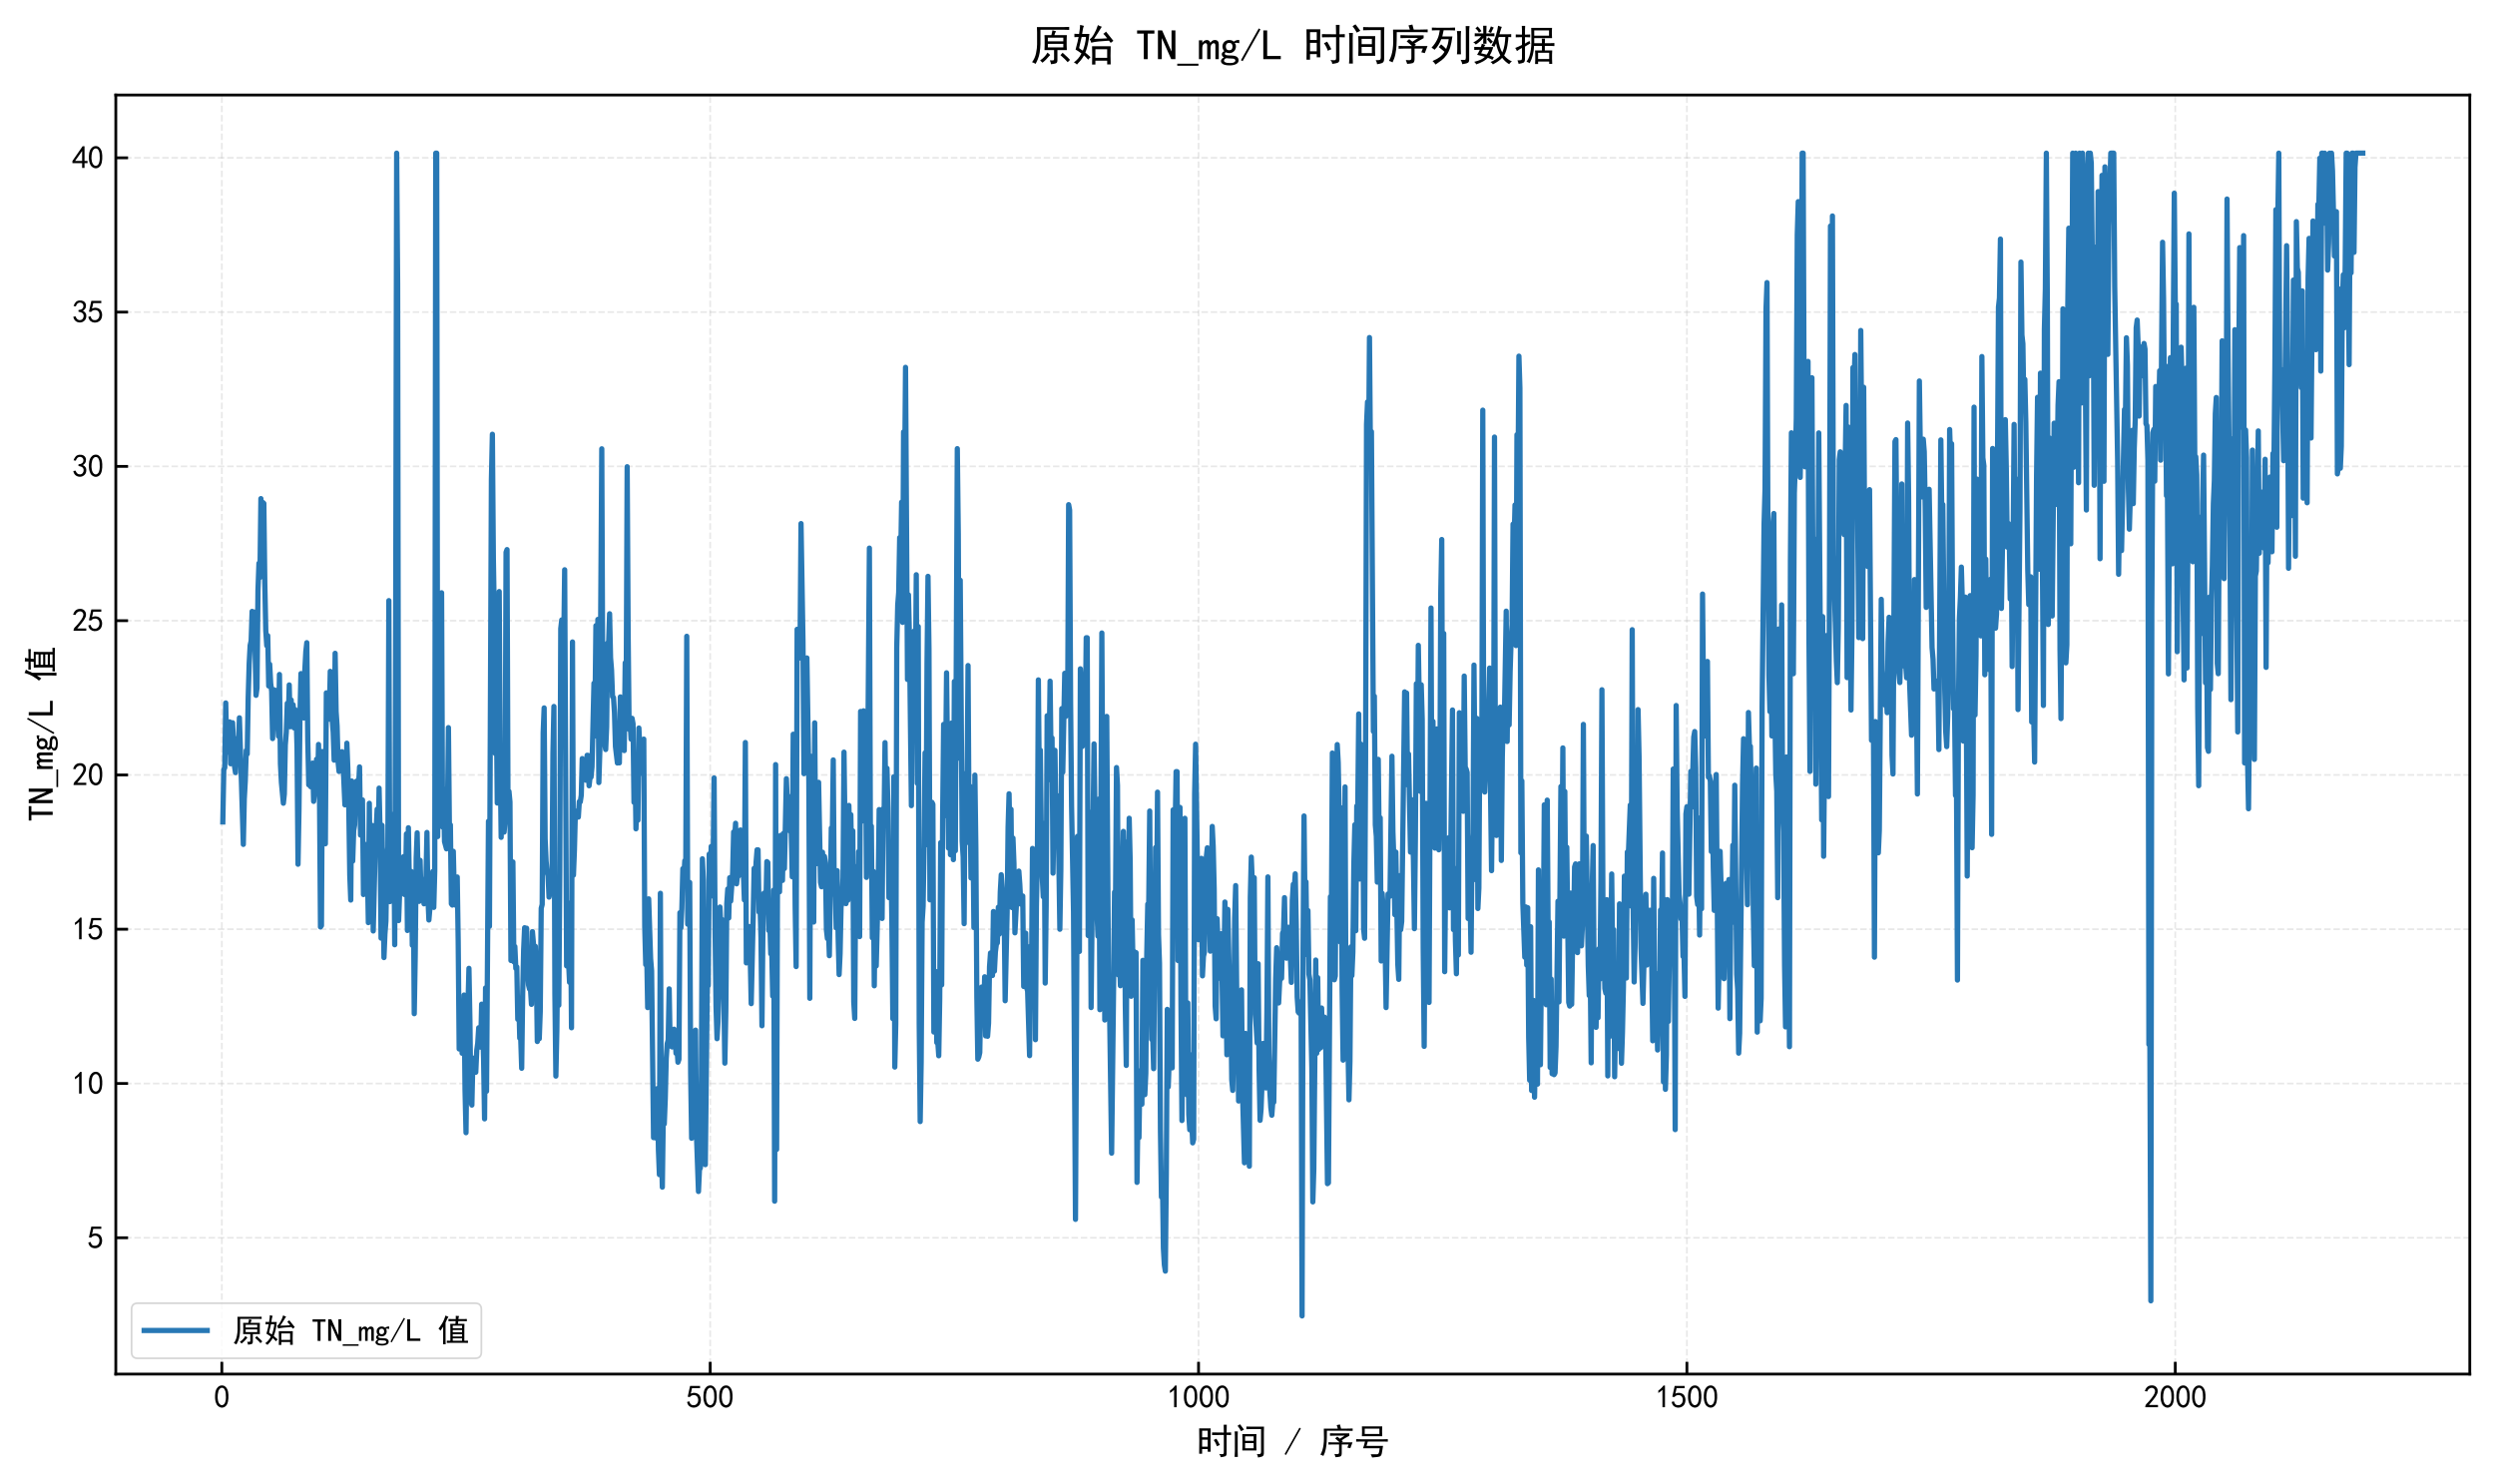<?xml version="1.0" encoding="utf-8" standalone="no"?>
<!DOCTYPE svg PUBLIC "-//W3C//DTD SVG 1.1//EN"
  "http://www.w3.org/Graphics/SVG/1.1/DTD/svg11.dtd">
<svg xmlns:xlink="http://www.w3.org/1999/xlink" width="712.567pt" height="423.712pt" viewBox="0 0 712.567 423.712" xmlns="http://www.w3.org/2000/svg" version="1.1">
 <defs>
  <style type="text/css">*{stroke-linejoin: round; stroke-linecap: butt}</style>
 </defs>
 <g id="figure_1">
  <g id="patch_1">
   <path d="M 0 423.712 
L 712.567 423.712 
L 712.567 0 
L 0 0 
z
" style="fill: #ffffff"/>
  </g>
  <g id="axes_1">
   <g id="patch_2">
    <path d="M 33.075 392.441 
L 705.367 392.441 
L 705.367 27.137 
L 33.075 27.137 
z
" style="fill: #ffffff"/>
   </g>
   <g id="matplotlib.axis_1">
    <g id="xtick_1">
     <g id="line2d_1">
      <path d="M 63.355 392.441 
L 63.355 27.137 
" clip-path="url(#p5ab066db46)" style="fill: none; stroke-dasharray: 1.85,0.8; stroke-dashoffset: 0; stroke: #b2b2b2; stroke-opacity: 0.3; stroke-width: 0.5"/>
     </g>
     <g id="line2d_2">
      <defs>
       <path id="md009a91a0f" d="M 0 0 
L 0 -3.5 
" style="stroke: #000000; stroke-width: 0.8"/>
      </defs>
      <g>
       <use xlink:href="#md009a91a0f" x="63.355" y="392.441" style="stroke: #000000; stroke-width: 0.8"/>
      </g>
     </g>
     <g id="text_1">
      <!-- 0 -->
      <g transform="translate(61.105 402.129) scale(0.09 -0.09)">
       <defs>
        <path id="SimHei-30" d="M 225 2537 
Q 250 3200 412 3587 
Q 575 3975 875 4225 
Q 1175 4475 1612 4475 
Q 2050 4475 2375 4112 
Q 2700 3750 2800 3200 
Q 2900 2650 2862 1937 
Q 2825 1225 2612 775 
Q 2400 325 1975 150 
Q 1550 -25 1125 187 
Q 700 400 525 750 
Q 350 1100 275 1487 
Q 200 1875 225 2537 
z
M 750 2687 
Q 675 2000 800 1462 
Q 925 925 1212 700 
Q 1500 475 1800 612 
Q 2100 750 2237 1162 
Q 2375 1575 2375 2062 
Q 2375 2550 2337 2950 
Q 2300 3350 2112 3675 
Q 1925 4000 1612 4012 
Q 1300 4025 1062 3700 
Q 825 3375 750 2687 
z
" transform="scale(0.016)"/>
       </defs>
       <use xlink:href="#SimHei-30"/>
      </g>
     </g>
    </g>
    <g id="xtick_2">
     <g id="line2d_3">
      <path d="M 202.829 392.441 
L 202.829 27.137 
" clip-path="url(#p5ab066db46)" style="fill: none; stroke-dasharray: 1.85,0.8; stroke-dashoffset: 0; stroke: #b2b2b2; stroke-opacity: 0.3; stroke-width: 0.5"/>
     </g>
     <g id="line2d_4">
      <g>
       <use xlink:href="#md009a91a0f" x="202.829" y="392.441" style="stroke: #000000; stroke-width: 0.8"/>
      </g>
     </g>
     <g id="text_2">
      <!-- 500 -->
      <g transform="translate(196.079 402.129) scale(0.09 -0.09)">
       <defs>
        <path id="SimHei-35" d="M 550 1325 
Q 725 650 1150 575 
Q 1575 500 1837 662 
Q 2100 825 2212 1087 
Q 2325 1350 2312 1675 
Q 2300 2000 2137 2225 
Q 1975 2450 1725 2525 
Q 1475 2600 1162 2525 
Q 850 2450 650 2175 
L 225 2225 
Q 275 2375 700 4375 
L 2675 4375 
L 2675 3925 
L 1075 3925 
Q 950 3250 825 2850 
Q 1200 3025 1525 3012 
Q 1850 3000 2150 2862 
Q 2450 2725 2587 2487 
Q 2725 2250 2787 2012 
Q 2850 1775 2837 1500 
Q 2825 1225 2725 937 
Q 2625 650 2425 462 
Q 2225 275 1937 162 
Q 1650 50 1275 75 
Q 900 100 562 350 
Q 225 600 100 1200 
L 550 1325 
z
" transform="scale(0.016)"/>
       </defs>
       <use xlink:href="#SimHei-35"/>
       <use xlink:href="#SimHei-30" transform="translate(50 0)"/>
       <use xlink:href="#SimHei-30" transform="translate(100 0)"/>
      </g>
     </g>
    </g>
    <g id="xtick_3">
     <g id="line2d_5">
      <path d="M 342.303 392.441 
L 342.303 27.137 
" clip-path="url(#p5ab066db46)" style="fill: none; stroke-dasharray: 1.85,0.8; stroke-dashoffset: 0; stroke: #b2b2b2; stroke-opacity: 0.3; stroke-width: 0.5"/>
     </g>
     <g id="line2d_6">
      <g>
       <use xlink:href="#md009a91a0f" x="342.303" y="392.441" style="stroke: #000000; stroke-width: 0.8"/>
      </g>
     </g>
     <g id="text_3">
      <!-- 1000 -->
      <g transform="translate(333.303 402.129) scale(0.09 -0.09)">
       <defs>
        <path id="SimHei-31" d="M 1400 3600 
Q 1075 3275 575 2975 
L 575 3450 
Q 1200 3875 1600 4450 
L 1900 4450 
L 1900 150 
L 1400 150 
L 1400 3600 
z
" transform="scale(0.016)"/>
       </defs>
       <use xlink:href="#SimHei-31"/>
       <use xlink:href="#SimHei-30" transform="translate(50 0)"/>
       <use xlink:href="#SimHei-30" transform="translate(100 0)"/>
       <use xlink:href="#SimHei-30" transform="translate(150 0)"/>
      </g>
     </g>
    </g>
    <g id="xtick_4">
     <g id="line2d_7">
      <path d="M 481.777 392.441 
L 481.777 27.137 
" clip-path="url(#p5ab066db46)" style="fill: none; stroke-dasharray: 1.85,0.8; stroke-dashoffset: 0; stroke: #b2b2b2; stroke-opacity: 0.3; stroke-width: 0.5"/>
     </g>
     <g id="line2d_8">
      <g>
       <use xlink:href="#md009a91a0f" x="481.777" y="392.441" style="stroke: #000000; stroke-width: 0.8"/>
      </g>
     </g>
     <g id="text_4">
      <!-- 1500 -->
      <g transform="translate(472.777 402.129) scale(0.09 -0.09)">
       <use xlink:href="#SimHei-31"/>
       <use xlink:href="#SimHei-35" transform="translate(50 0)"/>
       <use xlink:href="#SimHei-30" transform="translate(100 0)"/>
       <use xlink:href="#SimHei-30" transform="translate(150 0)"/>
      </g>
     </g>
    </g>
    <g id="xtick_5">
     <g id="line2d_9">
      <path d="M 621.251 392.441 
L 621.251 27.137 
" clip-path="url(#p5ab066db46)" style="fill: none; stroke-dasharray: 1.85,0.8; stroke-dashoffset: 0; stroke: #b2b2b2; stroke-opacity: 0.3; stroke-width: 0.5"/>
     </g>
     <g id="line2d_10">
      <g>
       <use xlink:href="#md009a91a0f" x="621.251" y="392.441" style="stroke: #000000; stroke-width: 0.8"/>
      </g>
     </g>
     <g id="text_5">
      <!-- 2000 -->
      <g transform="translate(612.251 402.129) scale(0.09 -0.09)">
       <defs>
        <path id="SimHei-32" d="M 300 250 
Q 325 625 650 925 
Q 975 1225 1475 1862 
Q 1975 2500 2125 2850 
Q 2275 3200 2237 3450 
Q 2200 3700 2000 3862 
Q 1800 4025 1537 4000 
Q 1275 3975 1037 3800 
Q 800 3625 675 3275 
L 200 3350 
Q 400 3925 712 4187 
Q 1025 4450 1450 4475 
Q 1700 4500 1900 4462 
Q 2100 4425 2312 4287 
Q 2525 4150 2662 3875 
Q 2800 3600 2762 3212 
Q 2725 2825 2375 2287 
Q 2025 1750 1025 600 
L 2825 600 
L 2825 150 
L 300 150 
L 300 250 
z
" transform="scale(0.016)"/>
       </defs>
       <use xlink:href="#SimHei-32"/>
       <use xlink:href="#SimHei-30" transform="translate(50 0)"/>
       <use xlink:href="#SimHei-30" transform="translate(100 0)"/>
       <use xlink:href="#SimHei-30" transform="translate(150 0)"/>
      </g>
     </g>
    </g>
    <g id="text_6">
     <!-- 时间 / 序号 -->
     <g transform="translate(341.721 415.262) scale(0.1 -0.1)">
      <defs>
       <path id="SimHei-65f6" d="M 2525 4575 
Q 2500 3675 2500 2400 
Q 2500 1125 2525 400 
L 2000 400 
L 2000 875 
L 1000 875 
L 1000 50 
L 475 50 
Q 500 1200 500 2350 
Q 500 3525 475 4575 
L 2525 4575 
z
M 4875 3825 
Q 4875 4575 4850 5225 
L 5400 5225 
Q 5375 4575 5375 3825 
Q 5750 3825 6175 3850 
L 6175 3375 
Q 5750 3400 5375 3400 
L 5375 50 
Q 5375 -325 5075 -425 
Q 4775 -525 4300 -575 
Q 4300 -275 4025 0 
Q 4500 -50 4687 -25 
Q 4875 0 4875 300 
L 4875 3400 
Q 3625 3400 2775 3375 
L 2775 3850 
Q 3575 3825 4875 3825 
z
M 2000 1300 
L 2000 2550 
L 1000 2550 
L 1000 1300 
L 2000 1300 
z
M 2000 2975 
L 2000 4150 
L 1000 4150 
L 1000 2975 
L 2000 2975 
z
M 3550 2725 
Q 3875 2200 4175 1600 
Q 3925 1525 3650 1375 
Q 3450 1975 3075 2500 
Q 3300 2600 3550 2725 
z
" transform="scale(0.016)"/>
       <path id="SimHei-95f4" d="M 4450 3550 
Q 4425 3075 4425 2725 
L 4425 1400 
Q 4425 1075 4450 625 
L 1925 625 
Q 1950 1075 1950 1425 
L 1950 2725 
Q 1950 3075 1925 3550 
L 4450 3550 
z
M 5800 4875 
Q 5775 4400 5775 3925 
L 5775 250 
Q 5800 -325 5462 -450 
Q 5125 -575 4725 -625 
Q 4700 -325 4525 -25 
Q 5000 -50 5137 25 
Q 5275 100 5275 350 
L 5275 4450 
L 3775 4450 
Q 3175 4450 2650 4425 
L 2650 4900 
Q 3175 4875 3775 4875 
L 5800 4875 
z
M 550 -525 
Q 600 -25 600 525 
L 600 3150 
Q 600 3675 550 4025 
L 1125 4025 
Q 1100 3650 1100 3300 
L 1100 500 
Q 1100 0 1125 -525 
L 550 -525 
z
M 3950 1025 
L 3950 1950 
L 2425 1950 
L 2425 1025 
L 3950 1025 
z
M 3950 2350 
L 3950 3150 
L 2425 3150 
L 2425 2350 
L 3950 2350 
z
M 1525 5300 
Q 1750 5000 2225 4350 
Q 1950 4225 1700 4075 
Q 1450 4575 1075 5025 
Q 1350 5225 1525 5300 
z
" transform="scale(0.016)"/>
       <path id="SimHei-20" transform="scale(0.016)"/>
       <path id="SimHei-2f" d="M 3000 4550 
L 350 -175 
L 100 -25 
L 2750 4700 
L 3000 4550 
z
" transform="scale(0.016)"/>
       <path id="SimHei-5e8f" d="M 4000 2075 
L 5975 2075 
Q 5750 1525 5575 1025 
Q 5325 1100 5050 1150 
Q 5175 1450 5275 1700 
L 4050 1700 
L 4050 150 
Q 4050 -375 3762 -462 
Q 3475 -550 2950 -575 
Q 2875 -300 2750 0 
Q 3350 -75 3475 25 
Q 3600 125 3575 375 
L 3575 1700 
L 2450 1700 
Q 2050 1700 1675 1675 
L 1675 2100 
Q 2100 2075 2425 2075 
L 3675 2075 
Q 3325 2400 2875 2775 
Q 2975 2875 3250 3100 
Q 3400 2975 3725 2725 
L 4575 3275 
L 3000 3275 
Q 2400 3275 1950 3250 
L 1950 3700 
Q 2400 3675 3000 3675 
L 5400 3675 
L 5400 3250 
Q 4700 2875 4025 2450 
L 4275 2250 
L 4000 2075 
z
M 3725 5275 
Q 3825 4925 3925 4525 
L 4850 4525 
Q 5425 4525 6000 4550 
L 6000 4125 
Q 5425 4150 4850 4150 
L 1400 4150 
Q 1400 2750 1362 2137 
Q 1325 1525 1200 887 
Q 1075 250 775 -350 
Q 625 -250 250 -125 
Q 475 300 600 700 
Q 725 1100 800 1637 
Q 875 2175 875 2825 
Q 875 3500 850 4525 
L 3350 4525 
Q 3275 4825 3150 5150 
Q 3425 5200 3725 5275 
z
" transform="scale(0.016)"/>
       <path id="SimHei-53f7" d="M 5025 4925 
Q 5000 4550 5000 4075 
Q 5000 3600 5025 3175 
L 1400 3175 
Q 1425 3525 1425 4000 
Q 1425 4500 1400 4925 
L 5025 4925 
z
M 5175 2625 
Q 5650 2625 6025 2650 
L 6025 2200 
Q 5650 2225 5175 2225 
L 2450 2225 
Q 2350 1875 2225 1450 
L 5175 1450 
Q 5100 1050 5062 775 
Q 5025 500 4950 112 
Q 4875 -275 4650 -412 
Q 4425 -550 3225 -625 
Q 3125 -350 2975 -50 
Q 3875 -75 4112 -50 
Q 4350 -25 4425 212 
Q 4500 450 4575 1025 
L 1600 1025 
Q 1825 1625 1950 2225 
L 1350 2225 
Q 825 2225 375 2200 
L 375 2650 
Q 825 2625 1350 2625 
L 5175 2625 
z
M 4525 3575 
L 4525 4525 
L 1900 4525 
L 1900 3575 
L 4525 3575 
z
" transform="scale(0.016)"/>
      </defs>
      <use xlink:href="#SimHei-65f6"/>
      <use xlink:href="#SimHei-95f4" transform="translate(100 0)"/>
      <use xlink:href="#SimHei-20" transform="translate(200 0)"/>
      <use xlink:href="#SimHei-2f" transform="translate(250 0)"/>
      <use xlink:href="#SimHei-20" transform="translate(300 0)"/>
      <use xlink:href="#SimHei-5e8f" transform="translate(350 0)"/>
      <use xlink:href="#SimHei-53f7" transform="translate(450 0)"/>
     </g>
    </g>
   </g>
   <g id="matplotlib.axis_2">
    <g id="ytick_1">
     <g id="line2d_11">
      <path d="M 33.075 353.514 
L 705.367 353.514 
" clip-path="url(#p5ab066db46)" style="fill: none; stroke-dasharray: 1.85,0.8; stroke-dashoffset: 0; stroke: #b2b2b2; stroke-opacity: 0.3; stroke-width: 0.5"/>
     </g>
     <g id="line2d_12">
      <defs>
       <path id="m6b46d9f15a" d="M 0 0 
L 3.5 0 
" style="stroke: #000000; stroke-width: 0.8"/>
      </defs>
      <g>
       <use xlink:href="#m6b46d9f15a" x="33.075" y="353.514" style="stroke: #000000; stroke-width: 0.8"/>
      </g>
     </g>
     <g id="text_7">
      <!-- 5 -->
      <g transform="translate(25.075 356.608) scale(0.09 -0.09)">
       <use xlink:href="#SimHei-35"/>
      </g>
     </g>
    </g>
    <g id="ytick_2">
     <g id="line2d_13">
      <path d="M 33.075 309.451 
L 705.367 309.451 
" clip-path="url(#p5ab066db46)" style="fill: none; stroke-dasharray: 1.85,0.8; stroke-dashoffset: 0; stroke: #b2b2b2; stroke-opacity: 0.3; stroke-width: 0.5"/>
     </g>
     <g id="line2d_14">
      <g>
       <use xlink:href="#m6b46d9f15a" x="33.075" y="309.451" style="stroke: #000000; stroke-width: 0.8"/>
      </g>
     </g>
     <g id="text_8">
      <!-- 10 -->
      <g transform="translate(20.575 312.545) scale(0.09 -0.09)">
       <use xlink:href="#SimHei-31"/>
       <use xlink:href="#SimHei-30" transform="translate(50 0)"/>
      </g>
     </g>
    </g>
    <g id="ytick_3">
     <g id="line2d_15">
      <path d="M 33.075 265.388 
L 705.367 265.388 
" clip-path="url(#p5ab066db46)" style="fill: none; stroke-dasharray: 1.85,0.8; stroke-dashoffset: 0; stroke: #b2b2b2; stroke-opacity: 0.3; stroke-width: 0.5"/>
     </g>
     <g id="line2d_16">
      <g>
       <use xlink:href="#m6b46d9f15a" x="33.075" y="265.388" style="stroke: #000000; stroke-width: 0.8"/>
      </g>
     </g>
     <g id="text_9">
      <!-- 15 -->
      <g transform="translate(20.575 268.482) scale(0.09 -0.09)">
       <use xlink:href="#SimHei-31"/>
       <use xlink:href="#SimHei-35" transform="translate(50 0)"/>
      </g>
     </g>
    </g>
    <g id="ytick_4">
     <g id="line2d_17">
      <path d="M 33.075 221.325 
L 705.367 221.325 
" clip-path="url(#p5ab066db46)" style="fill: none; stroke-dasharray: 1.85,0.8; stroke-dashoffset: 0; stroke: #b2b2b2; stroke-opacity: 0.3; stroke-width: 0.5"/>
     </g>
     <g id="line2d_18">
      <g>
       <use xlink:href="#m6b46d9f15a" x="33.075" y="221.325" style="stroke: #000000; stroke-width: 0.8"/>
      </g>
     </g>
     <g id="text_10">
      <!-- 20 -->
      <g transform="translate(20.575 224.419) scale(0.09 -0.09)">
       <use xlink:href="#SimHei-32"/>
       <use xlink:href="#SimHei-30" transform="translate(50 0)"/>
      </g>
     </g>
    </g>
    <g id="ytick_5">
     <g id="line2d_19">
      <path d="M 33.075 177.262 
L 705.367 177.262 
" clip-path="url(#p5ab066db46)" style="fill: none; stroke-dasharray: 1.85,0.8; stroke-dashoffset: 0; stroke: #b2b2b2; stroke-opacity: 0.3; stroke-width: 0.5"/>
     </g>
     <g id="line2d_20">
      <g>
       <use xlink:href="#m6b46d9f15a" x="33.075" y="177.262" style="stroke: #000000; stroke-width: 0.8"/>
      </g>
     </g>
     <g id="text_11">
      <!-- 25 -->
      <g transform="translate(20.575 180.356) scale(0.09 -0.09)">
       <use xlink:href="#SimHei-32"/>
       <use xlink:href="#SimHei-35" transform="translate(50 0)"/>
      </g>
     </g>
    </g>
    <g id="ytick_6">
     <g id="line2d_21">
      <path d="M 33.075 133.199 
L 705.367 133.199 
" clip-path="url(#p5ab066db46)" style="fill: none; stroke-dasharray: 1.85,0.8; stroke-dashoffset: 0; stroke: #b2b2b2; stroke-opacity: 0.3; stroke-width: 0.5"/>
     </g>
     <g id="line2d_22">
      <g>
       <use xlink:href="#m6b46d9f15a" x="33.075" y="133.199" style="stroke: #000000; stroke-width: 0.8"/>
      </g>
     </g>
     <g id="text_12">
      <!-- 30 -->
      <g transform="translate(20.575 136.293) scale(0.09 -0.09)">
       <defs>
        <path id="SimHei-33" d="M 250 1225 
L 700 1300 
Q 800 975 1025 762 
Q 1250 550 1587 562 
Q 1925 575 2125 837 
Q 2325 1100 2300 1437 
Q 2275 1775 2037 1962 
Q 1800 2150 1275 2225 
L 1275 2550 
Q 1800 2600 2037 2825 
Q 2275 3050 2250 3412 
Q 2225 3775 1925 3937 
Q 1625 4100 1287 3975 
Q 950 3850 750 3275 
L 300 3350 
Q 450 3800 712 4100 
Q 975 4400 1425 4450 
Q 1875 4500 2212 4337 
Q 2550 4175 2687 3837 
Q 2825 3500 2725 3100 
Q 2625 2700 2150 2400 
Q 2500 2250 2687 1950 
Q 2875 1650 2812 1162 
Q 2750 675 2375 375 
Q 2000 75 1525 87 
Q 1050 100 700 387 
Q 350 675 250 1225 
z
" transform="scale(0.016)"/>
       </defs>
       <use xlink:href="#SimHei-33"/>
       <use xlink:href="#SimHei-30" transform="translate(50 0)"/>
      </g>
     </g>
    </g>
    <g id="ytick_7">
     <g id="line2d_23">
      <path d="M 33.075 89.136 
L 705.367 89.136 
" clip-path="url(#p5ab066db46)" style="fill: none; stroke-dasharray: 1.85,0.8; stroke-dashoffset: 0; stroke: #b2b2b2; stroke-opacity: 0.3; stroke-width: 0.5"/>
     </g>
     <g id="line2d_24">
      <g>
       <use xlink:href="#m6b46d9f15a" x="33.075" y="89.136" style="stroke: #000000; stroke-width: 0.8"/>
      </g>
     </g>
     <g id="text_13">
      <!-- 35 -->
      <g transform="translate(20.575 92.23) scale(0.09 -0.09)">
       <use xlink:href="#SimHei-33"/>
       <use xlink:href="#SimHei-35" transform="translate(50 0)"/>
      </g>
     </g>
    </g>
    <g id="ytick_8">
     <g id="line2d_25">
      <path d="M 33.075 45.073 
L 705.367 45.073 
" clip-path="url(#p5ab066db46)" style="fill: none; stroke-dasharray: 1.85,0.8; stroke-dashoffset: 0; stroke: #b2b2b2; stroke-opacity: 0.3; stroke-width: 0.5"/>
     </g>
     <g id="line2d_26">
      <g>
       <use xlink:href="#m6b46d9f15a" x="33.075" y="45.073" style="stroke: #000000; stroke-width: 0.8"/>
      </g>
     </g>
     <g id="text_14">
      <!-- 40 -->
      <g transform="translate(20.575 48.167) scale(0.09 -0.09)">
       <defs>
        <path id="SimHei-34" d="M 2000 1100 
L 75 1100 
L 75 1525 
L 2100 4450 
L 2475 4450 
L 2475 1525 
L 3075 1525 
L 3075 1100 
L 2475 1100 
L 2475 150 
L 2000 150 
L 2000 1100 
z
M 2000 1525 
L 2000 3500 
L 600 1525 
L 2000 1525 
z
" transform="scale(0.016)"/>
       </defs>
       <use xlink:href="#SimHei-34"/>
       <use xlink:href="#SimHei-30" transform="translate(50 0)"/>
      </g>
     </g>
    </g>
    <g id="text_15">
     <!-- TN_mg/L 值 -->
     <g transform="translate(15.247 234.789) rotate(-90) scale(0.1 -0.1)">
      <defs>
       <path id="SimHei-54" d="M 2850 3925 
L 1850 3925 
L 1850 125 
L 1275 125 
L 1275 3925 
L 275 3925 
L 275 4400 
L 2850 4400 
L 2850 3925 
z
" transform="scale(0.016)"/>
       <path id="SimHei-4e" d="M 2850 125 
L 2225 125 
L 850 3225 
L 825 3225 
L 825 125 
L 250 125 
L 250 4400 
L 875 4400 
L 2250 1300 
L 2275 1300 
L 2275 4400 
L 2850 4400 
L 2850 125 
z
" transform="scale(0.016)"/>
       <path id="SimHei-5f" d="M 3150 -850 
L 0 -850 
L 0 -550 
L 3150 -550 
L 3150 -850 
z
" transform="scale(0.016)"/>
       <path id="SimHei-6d" d="M 3050 125 
L 2550 125 
L 2550 2150 
Q 2550 2300 2500 2400 
Q 2450 2500 2300 2500 
Q 2125 2500 1975 2312 
Q 1825 2125 1825 1825 
L 1825 125 
L 1325 125 
L 1325 2150 
Q 1325 2300 1275 2400 
Q 1225 2500 1075 2500 
Q 900 2500 750 2312 
Q 600 2125 600 1825 
L 600 125 
L 100 125 
L 100 2925 
L 600 2925 
L 600 2550 
Q 725 2750 900 2862 
Q 1075 2975 1275 2975 
Q 1475 2975 1612 2862 
Q 1750 2750 1800 2550 
Q 1925 2750 2087 2862 
Q 2250 2975 2450 2975 
Q 2750 2975 2900 2812 
Q 3050 2650 3050 2350 
L 3050 125 
z
" transform="scale(0.016)"/>
       <path id="SimHei-67" d="M 2975 2500 
Q 2800 2550 2637 2562 
Q 2475 2575 2300 2525 
Q 2375 2450 2425 2337 
Q 2475 2225 2475 2000 
Q 2475 1575 2187 1300 
Q 1900 1025 1475 1025 
Q 1375 1025 1212 1062 
Q 1050 1100 950 1150 
Q 875 1100 850 1050 
Q 825 1000 825 925 
Q 825 800 1000 737 
Q 1175 675 1625 675 
Q 2350 675 2612 475 
Q 2875 275 2875 -25 
Q 2875 -425 2487 -612 
Q 2100 -800 1575 -800 
Q 900 -800 575 -625 
Q 250 -450 250 -150 
Q 250 0 375 150 
Q 500 300 700 400 
Q 550 475 462 587 
Q 375 700 375 875 
Q 375 1025 487 1137 
Q 600 1250 750 1325 
Q 625 1450 550 1625 
Q 475 1800 475 2000 
Q 475 2425 762 2700 
Q 1050 2975 1475 2975 
Q 1700 2975 1862 2912 
Q 2025 2850 2150 2725 
Q 2350 2875 2550 2937 
Q 2750 3000 2975 2975 
L 2975 2500 
z
M 1975 2000 
Q 1975 2250 1850 2400 
Q 1725 2550 1475 2550 
Q 1225 2550 1100 2400 
Q 975 2250 975 2000 
Q 975 1750 1100 1600 
Q 1225 1450 1475 1450 
Q 1725 1450 1850 1600 
Q 1975 1750 1975 2000 
z
M 2400 -75 
Q 2400 25 2287 125 
Q 2175 225 1725 225 
Q 1625 225 1450 237 
Q 1275 250 1050 275 
Q 850 200 775 100 
Q 700 0 700 -100 
Q 700 -250 900 -350 
Q 1100 -450 1600 -450 
Q 2025 -450 2212 -337 
Q 2400 -225 2400 -75 
z
" transform="scale(0.016)"/>
       <path id="SimHei-4c" d="M 2900 125 
L 300 125 
L 300 4400 
L 875 4400 
L 875 600 
L 2900 600 
L 2900 125 
z
" transform="scale(0.016)"/>
       <path id="SimHei-503c" d="M 3675 4450 
L 3675 5100 
Q 3975 5075 4350 5050 
Q 4225 4875 4200 4450 
L 5125 4450 
Q 5550 4450 5875 4475 
L 5875 4025 
Q 5525 4050 5125 4050 
L 4175 4050 
L 4125 3500 
L 5400 3500 
Q 5375 3200 5375 2700 
L 5375 150 
Q 5875 150 6100 175 
L 6100 -275 
Q 5775 -250 5200 -250 
L 2850 -250 
Q 2275 -250 1900 -275 
L 1900 175 
Q 2125 150 2600 150 
L 2600 2700 
Q 2600 3175 2575 3500 
L 3600 3500 
L 3650 4050 
L 3200 4050 
Q 2575 4050 2225 4025 
L 2225 4475 
Q 2550 4450 3200 4450 
L 3675 4450 
z
M 2225 4900 
Q 2025 4675 1650 3750 
L 1650 450 
Q 1650 -75 1675 -550 
L 1150 -550 
Q 1175 -125 1175 375 
L 1175 2950 
Q 875 2450 625 2150 
Q 425 2425 250 2575 
Q 500 2825 937 3537 
Q 1375 4250 1625 5150 
Q 1975 4975 2225 4900 
z
M 4925 2650 
L 4925 3150 
L 3075 3150 
L 3075 2650 
L 4925 2650 
z
M 4925 150 
L 4925 625 
L 3075 625 
L 3075 150 
L 4925 150 
z
M 4925 1000 
L 4925 1450 
L 3075 1450 
L 3075 1000 
L 4925 1000 
z
M 4925 1825 
L 4925 2275 
L 3075 2275 
L 3075 1825 
L 4925 1825 
z
" transform="scale(0.016)"/>
      </defs>
      <use xlink:href="#SimHei-54"/>
      <use xlink:href="#SimHei-4e" transform="translate(50 0)"/>
      <use xlink:href="#SimHei-5f" transform="translate(100 0)"/>
      <use xlink:href="#SimHei-6d" transform="translate(150 0)"/>
      <use xlink:href="#SimHei-67" transform="translate(200 0)"/>
      <use xlink:href="#SimHei-2f" transform="translate(250 0)"/>
      <use xlink:href="#SimHei-4c" transform="translate(300 0)"/>
      <use xlink:href="#SimHei-20" transform="translate(350 0)"/>
      <use xlink:href="#SimHei-503c" transform="translate(400 0)"/>
     </g>
    </g>
   </g>
   <g id="line2d_27">
    <path d="M 63.634 234.747 
L 63.913 219.845 
L 64.192 219.228 
L 64.471 200.765 
L 64.75 214.689 
L 65.028 214.099 
L 65.307 214.892 
L 65.586 206.176 
L 65.865 218.135 
L 66.144 215.403 
L 66.423 206.414 
L 66.981 218.858 
L 67.26 220.673 
L 67.539 210.979 
L 67.818 212.803 
L 68.097 212.821 
L 68.376 205.013 
L 68.934 222.762 
L 69.492 241.162 
L 69.771 228.111 
L 70.05 223.079 
L 70.329 214.337 
L 70.607 215.341 
L 70.886 199.117 
L 71.165 189.512 
L 71.444 184.312 
L 71.723 183.078 
L 72.002 174.618 
L 72.281 179.818 
L 72.56 174.795 
L 72.839 184.312 
L 73.118 198.589 
L 73.397 196.474 
L 73.676 168.626 
L 73.955 160.871 
L 74.234 164.933 
L 74.513 142.408 
L 74.792 147.035 
L 75.071 143.51 
L 75.35 143.774 
L 75.629 166.687 
L 75.907 180.073 
L 76.186 184.391 
L 76.465 181.545 
L 76.744 195.918 
L 77.023 189.714 
L 77.302 195.152 
L 77.581 197.408 
L 77.86 210.935 
L 78.139 196.958 
L 78.418 205.524 
L 78.697 197.161 
L 79.534 210.256 
L 79.813 192.631 
L 80.092 218.161 
L 80.371 223.502 
L 80.929 229.406 
L 81.207 226.771 
L 81.486 212.75 
L 81.765 209.137 
L 82.044 200.871 
L 82.323 206.344 
L 82.602 195.619 
L 82.881 207.56 
L 83.16 199.91 
L 83.439 206.256 
L 83.718 201.294 
L 83.997 207.895 
L 84.276 202.642 
L 84.555 203.665 
L 84.834 213.64 
L 85.113 246.829 
L 85.392 231.107 
L 85.671 204.176 
L 85.95 192.384 
L 86.229 192.834 
L 86.507 202.078 
L 86.786 205.057 
L 87.065 191.292 
L 87.344 186.101 
L 87.623 183.554 
L 87.902 211.605 
L 88.181 224.154 
L 88.46 218.637 
L 88.739 224.691 
L 89.018 224.189 
L 89.297 217.941 
L 89.576 228.869 
L 89.855 226.384 
L 90.134 225.432 
L 90.413 216.831 
L 90.692 224.621 
L 90.971 212.618 
L 91.25 226.859 
L 91.529 264.736 
L 91.807 264.348 
L 92.086 214.627 
L 92.923 240.986 
L 93.202 197.884 
L 93.481 205.383 
L 93.76 202.607 
L 94.039 205.401 
L 94.318 191.741 
L 94.597 193.583 
L 94.876 205.313 
L 95.155 209.128 
L 95.434 217.104 
L 95.713 186.586 
L 95.992 203.198 
L 96.271 207.313 
L 96.55 217.589 
L 96.829 220.329 
L 97.108 219.527 
L 97.386 218.285 
L 97.665 214.68 
L 97.944 217.042 
L 98.502 229.873 
L 98.781 228.86 
L 99.06 212.257 
L 99.339 219.377 
L 99.618 231.037 
L 99.897 249.966 
L 100.176 257.06 
L 100.455 223.061 
L 100.734 245.93 
L 101.013 237.188 
L 101.292 235.602 
L 101.571 226.965 
L 101.85 223.088 
L 102.129 229.433 
L 102.686 219.034 
L 102.965 238.51 
L 103.244 235.011 
L 103.523 228.454 
L 103.802 255.483 
L 104.081 254.143 
L 104.36 241.18 
L 104.918 248.063 
L 105.197 263.502 
L 105.476 229.424 
L 105.755 250.565 
L 106.034 248.212 
L 106.313 235.76 
L 106.592 265.89 
L 107.15 243.083 
L 107.708 231.107 
L 107.986 242.696 
L 108.265 225.097 
L 108.544 237.461 
L 108.823 267.926 
L 109.102 235.707 
L 109.66 273.487 
L 109.939 266.719 
L 110.218 263.088 
L 110.497 244.899 
L 110.776 241.938 
L 111.055 171.543 
L 111.334 257.51 
L 111.613 253.711 
L 111.892 233.434 
L 112.171 247.922 
L 112.45 232.473 
L 112.729 269.821 
L 113.008 177.262 
L 113.286 43.742 
L 113.565 81.293 
L 113.844 262.921 
L 114.123 255.245 
L 114.402 253.033 
L 114.681 248.503 
L 114.96 254.769 
L 115.239 244.661 
L 115.518 255.474 
L 115.797 252.874 
L 116.076 238.157 
L 116.355 265.749 
L 116.634 236.412 
L 116.913 252.46 
L 117.192 255.386 
L 117.471 248.9 
L 117.75 269.962 
L 118.029 251.79 
L 118.308 289.508 
L 118.587 272.976 
L 118.865 245.031 
L 119.144 237.858 
L 119.423 251.376 
L 119.702 257.439 
L 119.981 245.71 
L 120.26 255.544 
L 120.539 251.094 
L 121.097 258.127 
L 121.376 255.791 
L 121.655 251.015 
L 121.934 237.752 
L 122.213 256.443 
L 122.492 262.753 
L 123.05 256.223 
L 123.329 256.223 
L 123.608 248.9 
L 123.887 259.158 
L 124.165 248.671 
L 124.444 43.742 
L 124.723 43.742 
L 125.002 238.924 
L 125.281 207.48 
L 126.118 169.304 
L 126.397 236.201 
L 126.676 225.282 
L 126.955 240.369 
L 127.513 242.431 
L 127.792 231.777 
L 128.071 207.815 
L 128.35 236.8 
L 128.629 235.584 
L 128.908 258.118 
L 129.187 258.488 
L 129.465 243.136 
L 129.744 255.165 
L 130.023 252.169 
L 130.302 258.629 
L 130.581 250.477 
L 130.86 268.913 
L 131.139 299.59 
L 131.418 294.743 
L 131.697 287.957 
L 131.976 300.806 
L 132.255 297.404 
L 132.534 284.185 
L 132.813 311.302 
L 133.092 323.498 
L 133.371 297.863 
L 133.929 276.563 
L 134.208 291.509 
L 134.487 314.651 
L 134.765 315.611 
L 135.044 303.291 
L 135.323 302.207 
L 135.602 306.235 
L 135.881 306.235 
L 136.16 299.978 
L 136.439 297.933 
L 136.718 293.536 
L 137.276 299.07 
L 137.555 286.794 
L 137.834 291.976 
L 138.113 302.383 
L 138.392 319.55 
L 138.671 282.159 
L 138.95 311.663 
L 139.508 234.553 
L 139.787 264.56 
L 140.344 136.909 
L 140.623 124.025 
L 140.902 159.531 
L 141.181 176.301 
L 141.46 215.209 
L 141.739 199.523 
L 142.018 229.345 
L 142.576 168.952 
L 142.855 216.91 
L 143.134 239.144 
L 143.413 216.866 
L 143.692 230.288 
L 143.971 237.646 
L 144.25 234.57 
L 144.529 157.724 
L 144.808 156.967 
L 145.087 231.583 
L 145.366 226.022 
L 145.644 229.027 
L 145.923 274.315 
L 146.202 263.423 
L 146.481 246.177 
L 146.76 274.703 
L 147.039 270.332 
L 147.318 276.58 
L 147.597 276.157 
L 147.876 291.121 
L 148.155 284.979 
L 148.434 296.488 
L 148.713 296.444 
L 148.992 305.098 
L 149.271 284.018 
L 149.55 271.345 
L 149.829 264.965 
L 150.108 266.049 
L 150.387 265.097 
L 150.666 277.118 
L 150.944 281.313 
L 151.223 282.467 
L 151.502 282.414 
L 151.781 286.847 
L 152.06 266.076 
L 152.618 272.588 
L 152.897 270.279 
L 153.176 276.994 
L 153.455 297.457 
L 153.734 291.015 
L 154.013 296.664 
L 154.292 288.9 
L 154.571 259.413 
L 154.85 258.32 
L 155.129 209.269 
L 155.408 202.184 
L 155.687 239.514 
L 155.966 245.939 
L 156.244 249.023 
L 156.523 250.063 
L 156.802 256.214 
L 157.081 254.972 
L 157.36 254.557 
L 157.639 255.06 
L 157.918 215.077 
L 158.197 201.77 
L 158.476 283.868 
L 158.755 307.336 
L 159.034 294.364 
L 159.313 269.257 
L 159.592 287.102 
L 159.871 249.05 
L 160.15 179.518 
L 160.429 177.051 
L 160.708 188.463 
L 160.987 186.198 
L 161.266 162.73 
L 161.823 275.866 
L 162.102 261.599 
L 162.381 274.712 
L 162.66 280.546 
L 162.939 257.818 
L 163.218 293.536 
L 163.497 183.343 
L 163.776 249.94 
L 164.055 242.766 
L 164.334 231.645 
L 164.613 232.306 
L 164.892 231.698 
L 165.171 233.363 
L 165.45 228.939 
L 165.729 229.018 
L 166.008 227.141 
L 166.287 216.654 
L 166.844 218.681 
L 167.123 222.198 
L 167.402 222.85 
L 167.681 215.711 
L 167.96 215.747 
L 168.239 224.418 
L 168.518 222.004 
L 168.797 221.96 
L 169.076 218.99 
L 169.634 195.143 
L 169.913 204.255 
L 170.192 178.69 
L 170.471 210.292 
L 170.75 176.91 
L 171.029 223.502 
L 171.308 214.627 
L 171.866 128.185 
L 172.145 197.654 
L 172.423 212.301 
L 172.702 212.486 
L 172.981 214.063 
L 173.26 207.613 
L 173.539 183.642 
L 173.818 183.916 
L 174.097 175.288 
L 174.376 187.881 
L 174.655 191.327 
L 174.934 198.959 
L 175.213 199.232 
L 175.492 203.497 
L 175.771 213.191 
L 176.329 217.915 
L 176.608 216.002 
L 176.887 217.879 
L 177.166 199.038 
L 177.445 204.837 
L 177.723 202.581 
L 178.002 211.658 
L 178.281 214.363 
L 178.56 189.3 
L 178.839 198.906 
L 179.118 133.305 
L 179.397 181.025 
L 179.676 208.335 
L 179.955 205.718 
L 180.234 211.111 
L 180.513 205.154 
L 180.792 206.705 
L 181.071 229.142 
L 181.35 217.139 
L 181.629 236.712 
L 181.908 227.794 
L 182.187 234.253 
L 182.466 207.93 
L 183.023 220.065 
L 183.302 220.884 
L 183.581 220.884 
L 183.86 211.094 
L 184.139 264.639 
L 184.418 275.505 
L 184.697 272.024 
L 184.976 287.772 
L 185.255 256.717 
L 185.813 273.795 
L 186.092 277.241 
L 186.65 324.908 
L 186.929 324.741 
L 187.208 324.988 
L 187.487 323.234 
L 187.766 310.888 
L 188.045 328.451 
L 188.323 335.475 
L 188.602 255.13 
L 188.881 326.345 
L 189.16 339.053 
L 189.439 317.982 
L 189.718 320.987 
L 189.997 313.822 
L 190.276 302.304 
L 190.555 298.065 
L 190.834 297.052 
L 191.113 282.432 
L 191.392 298.444 
L 191.671 298.832 
L 191.95 299.008 
L 192.508 293.941 
L 192.787 295.457 
L 193.066 300.832 
L 193.345 299.246 
L 193.624 303.37 
L 193.902 302.551 
L 194.181 260.673 
L 194.46 265.009 
L 194.739 259.422 
L 195.018 248.098 
L 195.297 250.812 
L 195.576 245.824 
L 195.855 248.292 
L 196.134 181.73 
L 196.413 263.952 
L 196.692 254.848 
L 196.971 252.028 
L 197.25 306.393 
L 197.529 325.094 
L 197.808 316.263 
L 198.087 323.551 
L 198.366 320.687 
L 198.645 294.205 
L 198.924 324.494 
L 199.481 340.286 
L 199.76 334.153 
L 200.039 333.483 
L 200.318 306.992 
L 200.597 245.278 
L 200.876 251.376 
L 201.434 332.628 
L 201.992 281.498 
L 202.271 281.498 
L 202.55 243.938 
L 202.829 253.438 
L 203.108 241.762 
L 203.387 255.879 
L 203.666 246.935 
L 203.945 222.18 
L 204.224 265.635 
L 204.502 287.534 
L 204.781 296.655 
L 205.06 291.773 
L 205.339 281.163 
L 205.618 259.052 
L 205.897 264.939 
L 206.176 262.595 
L 206.455 283.524 
L 206.734 284.97 
L 207.013 303.635 
L 207.292 288.777 
L 207.571 258.065 
L 207.85 253.888 
L 208.129 262.18 
L 208.408 250.68 
L 208.687 257.351 
L 209.245 249.208 
L 209.524 237.611 
L 209.802 239.655 
L 210.081 235.126 
L 210.36 252.425 
L 210.639 249.799 
L 210.918 250.178 
L 211.197 248.274 
L 211.476 237.047 
L 211.755 244.141 
L 212.034 241.33 
L 212.592 257.025 
L 212.871 212.063 
L 213.15 275.011 
L 213.429 272.852 
L 213.708 272.429 
L 213.987 264.621 
L 214.266 273.372 
L 214.545 286.644 
L 215.102 262.216 
L 215.381 248.01 
L 215.66 252.68 
L 215.939 246.221 
L 216.218 242.713 
L 216.497 242.713 
L 216.776 260.488 
L 217.055 258.003 
L 217.334 267.741 
L 217.613 292.963 
L 217.892 264.762 
L 218.171 255.104 
L 218.45 259.334 
L 218.729 259.334 
L 219.008 246.08 
L 219.287 246.326 
L 219.566 265.776 
L 219.845 262.762 
L 220.124 272.421 
L 220.403 271.178 
L 220.681 284.476 
L 220.96 254.223 
L 221.239 343.054 
L 221.518 218.373 
L 221.797 328.284 
L 222.076 241.753 
L 222.355 243.471 
L 222.634 254.707 
L 222.913 238.598 
L 223.192 238.598 
L 223.471 251.455 
L 223.75 238.025 
L 224.029 248.054 
L 224.587 222.409 
L 224.866 229.653 
L 225.145 227.397 
L 225.424 236.245 
L 225.703 237.461 
L 225.981 237.461 
L 226.26 250.415 
L 226.539 209.701 
L 226.818 220.761 
L 227.097 258.805 
L 227.376 276.06 
L 227.655 179.73 
L 228.213 187.978 
L 228.492 184.894 
L 228.771 149.538 
L 229.329 183.061 
L 229.608 220.964 
L 230.166 203.585 
L 230.445 187.908 
L 231.003 222.973 
L 231.281 285.12 
L 231.56 215.976 
L 231.839 223.925 
L 232.118 256.108 
L 232.397 263.335 
L 232.676 206.449 
L 232.955 244.203 
L 233.234 246.661 
L 233.513 243.78 
L 233.792 223.44 
L 234.35 252.011 
L 234.629 253.262 
L 234.908 243.401 
L 235.187 247.754 
L 235.466 244.599 
L 235.745 246.52 
L 236.024 265.529 
L 236.303 268.041 
L 236.581 264.542 
L 236.86 272.949 
L 237.418 236.483 
L 237.697 239.514 
L 237.976 217.042 
L 238.255 255.439 
L 238.534 250.909 
L 238.813 264.974 
L 239.092 248.671 
L 239.371 267.556 
L 239.65 278.343 
L 239.929 272.341 
L 240.208 258.92 
L 240.487 257.941 
L 240.766 250.627 
L 241.045 214.813 
L 241.603 258.082 
L 241.882 251.605 
L 242.16 257.113 
L 242.439 230.032 
L 242.718 241.444 
L 242.997 232.667 
L 243.276 248.953 
L 243.555 237.294 
L 243.834 286.115 
L 244.113 290.865 
L 244.392 247.525 
L 244.671 264.075 
L 244.95 262.216 
L 245.229 243.207 
L 245.508 267.494 
L 245.787 203.189 
L 246.066 234.588 
L 246.345 213.517 
L 246.624 203.012 
L 246.903 217.174 
L 247.182 210.609 
L 247.46 250.583 
L 247.739 228.172 
L 248.297 156.544 
L 248.576 237.928 
L 248.855 235.954 
L 249.134 267.829 
L 249.413 248.856 
L 249.692 281.542 
L 249.971 255.844 
L 250.25 275.866 
L 250.808 253.271 
L 251.087 231.222 
L 251.366 241.673 
L 251.645 232.094 
L 251.924 262.313 
L 252.203 230.993 
L 252.482 234.359 
L 252.76 212.098 
L 253.039 235.795 
L 253.318 219.422 
L 253.597 230.825 
L 253.876 256.364 
L 254.155 242.035 
L 254.434 245.551 
L 254.713 262.78 
L 254.992 290.936 
L 255.271 221.854 
L 255.55 304.754 
L 255.829 292.469 
L 256.108 184.947 
L 256.387 172.759 
L 256.666 169.199 
L 256.945 153.547 
L 257.224 160.404 
L 257.503 143.422 
L 257.782 177.756 
L 258.06 123.355 
L 258.339 139.139 
L 258.618 104.919 
L 259.176 194.059 
L 259.455 169.886 
L 259.734 181.871 
L 260.292 230.094 
L 260.571 188.225 
L 260.85 184.894 
L 261.129 180.197 
L 261.408 197.522 
L 261.687 164.149 
L 261.966 223.687 
L 262.245 178.936 
L 262.524 292.178 
L 262.803 320.317 
L 263.082 303.335 
L 263.36 263.423 
L 263.639 258.849 
L 263.918 241.612 
L 264.197 215.024 
L 264.476 241.286 
L 264.755 189.397 
L 265.034 164.607 
L 265.313 185.467 
L 265.592 256.999 
L 265.871 246.3 
L 266.15 229.142 
L 266.429 229.706 
L 266.708 294.752 
L 266.987 293.377 
L 267.266 277.47 
L 267.545 297.766 
L 267.824 297.448 
L 268.103 301.529 
L 268.382 285.287 
L 268.661 240.66 
L 268.939 281.295 
L 269.218 233.019 
L 269.497 206.89 
L 269.776 232.984 
L 270.055 219.765 
L 270.334 192.155 
L 270.892 242.211 
L 271.171 229.97 
L 271.45 244.106 
L 271.729 206.529 
L 272.008 237.734 
L 272.287 245.516 
L 272.566 194.632 
L 272.845 242.969 
L 273.403 128.141 
L 273.682 152.419 
L 273.961 216.54 
L 274.239 165.726 
L 274.797 240.193 
L 275.076 244.802 
L 275.355 263.802 
L 275.634 220.946 
L 275.913 240.73 
L 276.192 225.15 
L 276.471 190.084 
L 276.75 235.099 
L 277.029 224.533 
L 277.308 250.742 
L 277.587 249.834 
L 277.866 236.536 
L 278.145 264.903 
L 278.424 221.378 
L 278.703 242.202 
L 278.982 284.635 
L 279.261 302.498 
L 279.539 301.872 
L 279.818 300.63 
L 280.097 285.093 
L 280.376 281.894 
L 280.934 290.442 
L 281.213 278.977 
L 281.492 295.853 
L 281.771 292.24 
L 282.05 295.959 
L 282.329 292.205 
L 282.608 276.06 
L 282.887 272.174 
L 283.166 277.409 
L 283.445 278.607 
L 283.724 260.33 
L 284.003 277.356 
L 284.282 271.874 
L 284.561 269.671 
L 284.839 269.301 
L 285.118 259.105 
L 285.397 266.781 
L 285.676 254.813 
L 285.955 249.825 
L 286.234 254.029 
L 286.513 264.287 
L 286.792 260.629 
L 287.071 285.816 
L 287.629 260.788 
L 287.908 236.271 
L 288.187 226.71 
L 288.466 242.422 
L 288.745 231.134 
L 289.024 259.202 
L 289.303 239.356 
L 289.582 246.573 
L 289.861 266.419 
L 290.418 255.738 
L 290.697 256.073 
L 290.976 248.794 
L 291.255 252.575 
L 291.534 258.223 
L 292.092 255.897 
L 292.371 281.736 
L 292.929 266.507 
L 293.208 282.123 
L 293.487 283.057 
L 294.045 301.493 
L 294.324 270.209 
L 294.603 277.144 
L 294.882 242.317 
L 295.161 243.251 
L 295.44 248.794 
L 295.718 296.937 
L 295.997 258.849 
L 296.276 244.511 
L 296.555 194.182 
L 296.834 225.943 
L 297.113 214.249 
L 297.392 237.593 
L 297.671 250.565 
L 297.95 256.117 
L 298.229 235.17 
L 298.508 280.775 
L 298.787 258.655 
L 299.066 204.422 
L 299.345 222.797 
L 299.624 214.821 
L 299.903 194.544 
L 300.182 216.91 
L 300.461 210.768 
L 300.74 249.376 
L 301.297 214.293 
L 301.576 236.456 
L 301.855 233.724 
L 302.134 227.291 
L 302.692 265.397 
L 302.971 248.292 
L 303.25 202.378 
L 303.529 220.532 
L 304.087 192.296 
L 304.366 204.616 
L 304.645 199.849 
L 304.924 201.197 
L 305.203 144.135 
L 305.482 145.678 
L 305.761 200.792 
L 306.04 230.191 
L 306.597 260.541 
L 307.155 348.253 
L 307.713 238.871 
L 307.992 245.657 
L 308.271 271.742 
L 308.55 191.019 
L 308.829 195.513 
L 309.108 213.191 
L 309.387 203.568 
L 309.666 206.203 
L 309.945 207.736 
L 310.224 182.144 
L 310.503 182.144 
L 310.782 267.195 
L 311.061 232.905 
L 311.34 231.98 
L 311.618 287.763 
L 312.176 235.566 
L 312.455 212.46 
L 312.734 233.865 
L 313.013 240.087 
L 313.292 260.294 
L 313.571 267.371 
L 313.85 228.208 
L 314.129 288.371 
L 314.687 180.787 
L 314.966 231.874 
L 315.245 217.95 
L 315.524 291.315 
L 315.803 281.806 
L 316.082 204.616 
L 316.64 288.38 
L 316.919 290.055 
L 317.476 329.341 
L 318.034 281.938 
L 318.313 254.787 
L 318.592 257.659 
L 318.871 219.219 
L 319.15 224.304 
L 319.429 278.448 
L 319.708 272.641 
L 319.987 281.524 
L 320.824 237.452 
L 321.103 249.525 
L 321.382 286.953 
L 321.661 304.287 
L 321.94 240.448 
L 322.219 267.512 
L 322.497 233.698 
L 322.776 245.851 
L 323.055 284.538 
L 323.334 262.736 
L 323.613 277.338 
L 323.892 271.751 
L 324.171 283.366 
L 324.45 272.077 
L 324.729 337.687 
L 325.008 315.849 
L 325.287 324.917 
L 325.566 305.838 
L 325.845 314.272 
L 326.124 315.364 
L 326.403 274.28 
L 326.682 287.05 
L 326.961 312.641 
L 327.24 306.552 
L 327.519 272.324 
L 327.797 258.215 
L 328.076 258.215 
L 328.355 231.636 
L 328.634 276.756 
L 328.913 296.858 
L 329.192 295.245 
L 329.471 305.212 
L 330.029 242.061 
L 330.308 261.361 
L 330.587 226.243 
L 330.866 266.904 
L 331.145 275.1 
L 331.424 323.031 
L 331.703 341.864 
L 331.982 335.907 
L 332.261 356.422 
L 332.54 361.269 
L 332.819 363.032 
L 333.097 335.272 
L 333.376 288.283 
L 333.655 310.403 
L 333.934 302.366 
L 334.213 303.529 
L 334.492 303.732 
L 334.771 304.992 
L 335.05 231.292 
L 335.329 245.225 
L 335.608 238.148 
L 335.887 220.382 
L 336.166 220.382 
L 336.445 274.342 
L 336.724 260.929 
L 337.003 230.596 
L 337.282 286.856 
L 337.561 320.026 
L 337.84 281.48 
L 338.119 302.392 
L 338.397 233.707 
L 338.676 302.524 
L 338.955 312.677 
L 339.234 286.441 
L 339.513 318.29 
L 339.792 322.67 
L 340.071 301.264 
L 340.35 319.806 
L 340.629 326.407 
L 340.908 325.384 
L 341.187 226.657 
L 341.466 212.539 
L 342.024 250.213 
L 342.303 268.393 
L 342.582 254.496 
L 342.861 267.953 
L 343.14 245.154 
L 343.419 278.713 
L 343.698 273.17 
L 343.976 271.971 
L 344.534 244.696 
L 344.813 242.14 
L 345.092 261.229 
L 345.371 250.53 
L 345.65 271.654 
L 345.929 257.228 
L 346.208 236.033 
L 346.487 241.797 
L 346.766 253.729 
L 347.045 287.314 
L 347.324 290.971 
L 347.603 262.383 
L 348.161 278.589 
L 348.44 279.418 
L 348.719 266.675 
L 348.998 276.836 
L 349.276 295.844 
L 349.834 257.624 
L 350.392 301.247 
L 350.671 259.722 
L 351.229 286.486 
L 351.508 285.225 
L 351.787 308.367 
L 352.066 311.425 
L 352.345 294.593 
L 352.624 262.039 
L 352.903 252.927 
L 353.182 281.603 
L 353.461 291.059 
L 353.74 314.448 
L 354.019 310.738 
L 354.298 303.106 
L 354.576 282.705 
L 354.855 311.839 
L 355.413 332.1 
L 355.692 295.139 
L 355.971 303.309 
L 356.25 302.859 
L 356.529 314.148 
L 356.808 333.069 
L 357.087 256.17 
L 357.366 244.793 
L 357.645 251.87 
L 357.924 266.516 
L 358.203 250.671 
L 358.482 289.72 
L 358.761 293.095 
L 359.04 297.871 
L 359.319 275.241 
L 359.598 305.688 
L 359.876 319.965 
L 360.155 316.81 
L 360.434 309.16 
L 360.713 298.004 
L 361.271 310.35 
L 361.55 310.72 
L 361.829 288.909 
L 362.108 250.451 
L 362.387 300.568 
L 362.666 311.716 
L 362.945 316.316 
L 363.224 318.511 
L 363.503 314.703 
L 363.782 314.792 
L 364.34 279.427 
L 364.619 270.667 
L 364.898 276.245 
L 365.177 286.45 
L 365.455 280.555 
L 365.734 277.928 
L 366.013 279.418 
L 366.292 266.569 
L 366.571 265.838 
L 366.85 256.373 
L 367.129 271.927 
L 367.408 273.663 
L 367.687 271.892 
L 367.966 264.824 
L 368.245 266.005 
L 368.803 280.572 
L 369.082 257.095 
L 369.361 252.557 
L 369.64 253.985 
L 369.919 249.569 
L 370.198 263.908 
L 370.477 284.741 
L 370.755 288.988 
L 371.034 289.358 
L 371.313 286.151 
L 371.592 286.151 
L 371.871 375.837 
L 372.15 271.108 
L 372.429 233.046 
L 372.708 259.052 
L 372.987 251.861 
L 373.266 272.676 
L 373.545 260.048 
L 373.824 278.219 
L 374.103 279.832 
L 374.661 305.168 
L 374.94 343.265 
L 375.219 334.038 
L 375.777 274.192 
L 376.055 300.815 
L 376.334 279.215 
L 376.613 299.731 
L 376.892 296.206 
L 377.171 299.246 
L 377.45 287.896 
L 377.729 298.462 
L 378.008 297.237 
L 378.287 290.504 
L 378.566 293.148 
L 379.124 338.057 
L 379.403 337.81 
L 379.961 256.1 
L 380.24 262.295 
L 380.519 215.068 
L 381.077 279.823 
L 381.355 278.73 
L 381.634 230.755 
L 381.913 212.653 
L 382.192 217.791 
L 382.471 232.826 
L 382.75 269.01 
L 383.029 230.702 
L 383.308 282.546 
L 383.587 302.78 
L 383.866 283.225 
L 384.145 224.753 
L 384.424 294.761 
L 384.703 284.106 
L 385.261 314.113 
L 385.54 303.194 
L 385.819 270.429 
L 386.098 278.642 
L 386.377 271.936 
L 386.655 246.785 
L 386.934 235.557 
L 387.213 265.82 
L 387.492 230.199 
L 387.771 230.922 
L 388.05 203.911 
L 388.329 251.05 
L 388.608 212.495 
L 388.887 223.81 
L 389.166 215.941 
L 389.445 265.318 
L 389.724 267.97 
L 390.003 218.012 
L 390.282 121.161 
L 390.561 114.781 
L 390.84 133.269 
L 391.119 96.406 
L 391.398 130.212 
L 391.677 123.267 
L 392.234 208.882 
L 392.513 198.835 
L 392.792 235.602 
L 393.071 238.862 
L 393.35 251.94 
L 393.629 216.875 
L 393.908 242.061 
L 394.187 233.566 
L 394.466 274.456 
L 394.745 255.148 
L 395.024 259.21 
L 395.582 269.697 
L 395.861 287.772 
L 396.419 255.333 
L 396.698 255.183 
L 396.977 255.967 
L 397.534 215.985 
L 397.813 237.505 
L 398.092 245.815 
L 398.371 261.246 
L 398.65 243.357 
L 399.208 275.399 
L 399.487 279.709 
L 399.766 250.081 
L 400.045 265.529 
L 400.324 263.159 
L 401.161 197.602 
L 401.44 221.563 
L 401.719 197.928 
L 401.998 224.189 
L 402.277 215.35 
L 402.834 243.365 
L 403.113 228.375 
L 403.392 234.403 
L 403.671 245.736 
L 403.95 265.238 
L 404.229 239.461 
L 404.508 195.284 
L 404.787 221.713 
L 405.066 184.312 
L 405.345 200.589 
L 405.624 226.005 
L 405.903 195.575 
L 406.182 205.392 
L 406.461 270.552 
L 406.74 298.841 
L 407.019 254.223 
L 407.298 229.433 
L 408.134 286.3 
L 408.692 173.649 
L 408.971 240.545 
L 409.25 206.035 
L 409.529 231.063 
L 409.808 242.22 
L 410.366 208.194 
L 410.645 209.648 
L 410.924 242.704 
L 411.203 229.089 
L 411.482 169.304 
L 411.761 154.085 
L 412.04 235.461 
L 412.319 180.919 
L 412.598 277.523 
L 412.877 249.067 
L 413.156 255.536 
L 413.435 257.236 
L 413.713 239.285 
L 413.992 259.29 
L 414.271 247.419 
L 414.829 202.775 
L 415.108 265.503 
L 415.387 247.93 
L 415.666 268.755 
L 415.945 278.114 
L 416.224 248.089 
L 416.503 272.738 
L 416.782 203.559 
L 417.061 205.718 
L 417.34 220.144 
L 417.619 213.094 
L 417.898 231.706 
L 418.177 193.089 
L 418.456 219.087 
L 418.735 219.659 
L 419.013 220.629 
L 419.292 262.321 
L 419.571 249.719 
L 419.85 257.201 
L 420.129 271.962 
L 420.408 243.004 
L 420.687 238.025 
L 420.966 189.952 
L 421.524 251.27 
L 421.803 205.18 
L 422.082 259.475 
L 422.361 253.641 
L 422.64 208.679 
L 422.919 218.426 
L 423.198 218.875 
L 423.477 117.142 
L 423.756 217.342 
L 424.035 226.207 
L 424.313 219.88 
L 424.871 203.33 
L 425.15 202.087 
L 425.429 190.798 
L 425.708 227.503 
L 425.987 248.662 
L 426.266 221.951 
L 426.545 231.9 
L 426.824 124.827 
L 427.103 231.75 
L 427.382 238.607 
L 427.661 203.409 
L 427.94 225.397 
L 428.219 205.894 
L 428.498 201.964 
L 428.777 245.745 
L 429.056 216.196 
L 429.335 204.096 
L 429.613 207.198 
L 430.171 174.548 
L 430.45 211.772 
L 430.729 183.484 
L 431.008 207.04 
L 431.287 191.882 
L 431.566 182.902 
L 431.845 178.399 
L 432.124 149.696 
L 432.403 155.618 
L 432.682 144.224 
L 432.961 184.374 
L 433.24 124.148 
L 433.519 139.121 
L 433.798 101.72 
L 434.077 110.789 
L 434.356 243.568 
L 434.635 223.026 
L 434.913 257.889 
L 435.471 273.372 
L 435.75 259.017 
L 436.029 275.62 
L 436.308 259.237 
L 436.587 296.329 
L 436.866 308.517 
L 437.145 264.674 
L 437.424 311.452 
L 437.703 294.593 
L 437.982 285.736 
L 438.261 313.364 
L 438.54 298.074 
L 439.098 309.636 
L 439.377 248.441 
L 439.656 285.675 
L 439.935 304.102 
L 440.214 277.118 
L 440.492 271.892 
L 440.771 268.94 
L 441.05 229.847 
L 441.329 234.553 
L 441.608 286.961 
L 441.887 228.516 
L 442.166 269.539 
L 442.445 263.291 
L 442.724 304.869 
L 443.003 279.62 
L 443.282 306.658 
L 443.561 306.596 
L 443.84 306.922 
L 444.119 306.428 
L 444.398 298.938 
L 444.956 257.395 
L 445.235 286.151 
L 445.792 224.639 
L 446.071 253.377 
L 446.35 213.614 
L 446.629 267.362 
L 446.908 226.049 
L 447.187 262.877 
L 447.466 241.964 
L 448.024 286.292 
L 448.303 287.34 
L 448.582 255.069 
L 448.861 286.847 
L 449.14 268.728 
L 449.419 266.005 
L 449.698 247.604 
L 449.977 246.732 
L 450.256 251.993 
L 450.535 272.068 
L 451.092 246.705 
L 451.371 252.24 
L 451.65 270.138 
L 451.929 264.419 
L 452.208 206.89 
L 452.487 261.81 
L 452.766 253.844 
L 453.045 238.792 
L 453.603 275.857 
L 453.882 284.335 
L 454.161 276.765 
L 454.44 303.547 
L 454.719 253.703 
L 454.998 241.497 
L 455.277 280.854 
L 455.556 281.982 
L 455.835 293.412 
L 456.114 278.607 
L 456.392 290.68 
L 456.671 270.958 
L 456.95 279.638 
L 457.229 251.632 
L 457.508 196.993 
L 457.787 258.153 
L 458.345 282.335 
L 458.624 283.657 
L 458.903 256.946 
L 459.182 307.283 
L 459.461 264.63 
L 459.74 296.012 
L 460.298 249.614 
L 460.577 274.685 
L 460.856 265.511 
L 461.135 307.521 
L 461.414 289.473 
L 461.693 295.139 
L 461.971 288.918 
L 462.25 299.458 
L 462.529 258.144 
L 463.087 303.67 
L 463.366 294.928 
L 463.645 281.903 
L 463.924 250.23 
L 464.482 279.33 
L 464.761 243.339 
L 465.04 244.529 
L 465.598 229.935 
L 465.877 258.787 
L 466.156 179.844 
L 466.435 260.4 
L 466.714 280.458 
L 466.993 269.336 
L 467.271 250.248 
L 467.55 253.156 
L 467.829 202.669 
L 468.108 216.002 
L 468.666 270.746 
L 469.224 286.574 
L 469.503 275.373 
L 469.782 258.223 
L 470.061 255.395 
L 470.34 275.62 
L 470.619 270.429 
L 470.898 271.028 
L 471.177 259.96 
L 471.456 273.037 
L 471.735 275.029 
L 472.014 297.255 
L 472.293 250.865 
L 472.571 285.472 
L 472.85 277.946 
L 473.129 286.812 
L 473.408 299.881 
L 473.687 289.817 
L 473.966 289.949 
L 474.245 259.889 
L 474.524 265.882 
L 474.803 243.63 
L 475.082 308.984 
L 475.361 256.91 
L 475.64 311.117 
L 475.919 301.335 
L 476.198 256.937 
L 476.477 291.729 
L 476.756 273.381 
L 477.035 263.361 
L 477.314 260.074 
L 477.593 268.957 
L 477.871 219.633 
L 478.15 259.968 
L 478.429 322.617 
L 478.708 201.497 
L 478.987 230.702 
L 479.545 255.456 
L 479.824 257.941 
L 480.103 262.471 
L 480.382 261.193 
L 480.661 273.152 
L 480.94 272.262 
L 481.219 284.573 
L 481.498 232.447 
L 481.777 230.393 
L 482.335 255.386 
L 482.893 220.32 
L 483.171 230.517 
L 483.729 210.512 
L 484.008 208.926 
L 484.287 219.272 
L 484.566 256.029 
L 484.845 258.347 
L 485.124 246.767 
L 485.403 267.054 
L 485.682 233.469 
L 485.961 259.545 
L 486.24 169.666 
L 486.519 199.549 
L 486.798 195.61 
L 487.077 210.204 
L 487.356 207.313 
L 487.635 188.912 
L 487.914 221.968 
L 488.193 221.572 
L 488.472 223.193 
L 488.75 243.198 
L 489.029 227.036 
L 489.308 247.763 
L 489.587 260.012 
L 489.866 224.454 
L 490.145 221.211 
L 490.703 287.922 
L 490.982 274.518 
L 491.261 243.145 
L 491.819 263.414 
L 492.377 279.515 
L 492.935 252.293 
L 493.214 254.831 
L 493.493 266.04 
L 493.772 251.191 
L 494.05 290.927 
L 494.329 255.923 
L 494.608 263.537 
L 494.887 241.409 
L 495.166 256.646 
L 495.445 224.268 
L 496.003 278.299 
L 496.282 282.661 
L 496.561 300.78 
L 496.84 295.122 
L 497.677 223.546 
L 497.956 210.988 
L 498.235 243.436 
L 498.514 237.769 
L 498.793 241.048 
L 499.072 258.391 
L 499.35 203.497 
L 499.629 213.085 
L 499.908 213.147 
L 500.187 229.794 
L 500.466 230.631 
L 500.745 259.968 
L 501.024 275.813 
L 501.303 235.214 
L 501.582 219.369 
L 501.861 294.778 
L 502.14 255.174 
L 502.698 291.544 
L 502.977 285.102 
L 503.256 201.691 
L 503.814 149.723 
L 504.093 139.712 
L 504.372 88.131 
L 504.65 80.711 
L 504.929 158.553 
L 505.208 192.904 
L 505.487 203.224 
L 505.766 186.198 
L 506.045 210.195 
L 506.324 149.89 
L 506.603 146.656 
L 506.882 202.334 
L 507.161 220.893 
L 507.44 225.996 
L 507.719 256.382 
L 507.998 179.65 
L 508.277 225.026 
L 508.556 209.402 
L 508.835 172.759 
L 509.114 230.614 
L 509.393 237.443 
L 509.672 275.752 
L 509.95 293.28 
L 510.229 216.187 
L 510.508 255.527 
L 510.787 263.026 
L 511.066 298.938 
L 511.345 159.963 
L 511.624 123.611 
L 511.903 171.745 
L 512.182 192.42 
L 512.461 140.857 
L 512.74 132.547 
L 513.019 119.363 
L 513.298 67.043 
L 513.577 57.587 
L 513.856 83.461 
L 514.135 136.363 
L 514.414 116.27 
L 514.693 43.742 
L 514.972 43.742 
L 515.251 116.437 
L 515.529 133.322 
L 515.808 107.202 
L 516.087 118.5 
L 516.366 103.219 
L 516.645 183.237 
L 516.924 220.312 
L 517.482 107.889 
L 517.761 163.858 
L 518.04 187.256 
L 518.319 154.014 
L 518.598 223.96 
L 518.877 166.458 
L 519.156 176.522 
L 519.435 123.646 
L 520.272 234.165 
L 520.551 176.108 
L 520.829 244.555 
L 521.387 181.845 
L 521.666 181.519 
L 521.945 185.89 
L 522.224 227.494 
L 522.503 164.475 
L 522.782 64.558 
L 523.061 148.621 
L 523.34 61.685 
L 523.619 158.518 
L 524.177 178.399 
L 524.456 188.78 
L 524.735 194.967 
L 525.014 179.166 
L 525.293 131.322 
L 525.572 129.048 
L 526.129 147.987 
L 526.408 147.44 
L 526.687 152.675 
L 527.245 115.794 
L 527.524 193.521 
L 527.803 121.919 
L 528.082 133.93 
L 528.64 202.783 
L 528.919 180.611 
L 529.198 104.972 
L 529.477 111.74 
L 529.756 101.253 
L 530.035 142.452 
L 530.314 125.065 
L 530.872 182.1 
L 531.151 161.593 
L 531.429 94.388 
L 531.708 124.668 
L 531.987 182.391 
L 532.266 110.603 
L 532.545 154.481 
L 532.824 142.064 
L 533.103 147.687 
L 533.382 161.769 
L 533.661 153.627 
L 533.94 139.844 
L 534.498 211.42 
L 534.777 211.543 
L 535.056 207.366 
L 535.335 273.372 
L 535.614 206.079 
L 535.893 211.288 
L 536.172 242.07 
L 536.451 243.568 
L 536.73 237.135 
L 537.287 171.173 
L 537.566 191.371 
L 537.845 196.139 
L 538.124 193.636 
L 538.403 201.4 
L 538.682 197.505 
L 538.961 203.541 
L 539.24 183.387 
L 539.519 176.301 
L 539.798 188.771 
L 540.077 183.995 
L 540.356 215.711 
L 540.635 221.061 
L 541.193 126.078 
L 541.472 125.558 
L 541.751 156.024 
L 542.03 150.595 
L 542.308 192.243 
L 542.587 194.94 
L 542.866 183.66 
L 543.145 138.222 
L 543.424 190.181 
L 543.982 186.33 
L 544.54 193.574 
L 544.819 120.817 
L 545.098 142.064 
L 545.377 194.975 
L 545.935 209.983 
L 546.214 206.088 
L 546.493 196.306 
L 546.772 165.524 
L 547.051 191.917 
L 547.33 197.698 
L 547.608 226.771 
L 548.166 108.815 
L 548.445 128.634 
L 549.003 141.923 
L 549.282 125.435 
L 549.561 128.995 
L 549.84 144.929 
L 550.119 173.473 
L 550.398 147.22 
L 550.677 140.531 
L 550.956 139.747 
L 551.793 184.92 
L 552.072 188.287 
L 552.351 196.773 
L 552.908 194.517 
L 553.187 195.583 
L 553.466 195.98 
L 553.745 214.081 
L 554.303 125.638 
L 554.582 148.066 
L 554.861 144.083 
L 555.419 197.082 
L 555.698 209.031 
L 555.977 213.235 
L 556.256 204.608 
L 556.535 189.846 
L 556.814 122.668 
L 557.093 131.357 
L 557.372 126.731 
L 557.651 176.028 
L 557.93 202.422 
L 558.208 201.461 
L 558.487 227.185 
L 558.766 222.726 
L 559.045 279.911 
L 559.324 203.136 
L 559.603 176.548 
L 559.882 170.802 
L 560.161 161.963 
L 560.44 171.869 
L 560.719 211.658 
L 561.277 170.529 
L 561.556 197.743 
L 561.835 250.204 
L 562.114 207.639 
L 562.393 219.924 
L 562.672 170.115 
L 562.951 180.452 
L 563.23 242.114 
L 563.509 227.08 
L 563.787 116.288 
L 564.066 204.202 
L 564.345 187.414 
L 564.624 136.839 
L 564.903 150.815 
L 565.182 146.762 
L 565.461 148.956 
L 565.74 181.615 
L 566.019 101.835 
L 566.298 130.731 
L 566.577 132.899 
L 566.856 192.711 
L 567.135 159.681 
L 567.414 182.109 
L 567.693 170.741 
L 567.972 191.204 
L 568.251 166.881 
L 568.53 165.418 
L 568.809 238.298 
L 569.087 128.088 
L 569.366 161.338 
L 569.645 155.883 
L 569.924 179.404 
L 570.203 175.367 
L 570.761 87.7 
L 571.04 85.1 
L 571.319 68.285 
L 571.598 173.772 
L 571.877 157.346 
L 572.156 147.863 
L 572.435 128.264 
L 572.714 119.857 
L 572.993 133.816 
L 573.272 156.262 
L 573.551 149.458 
L 573.83 152.657 
L 574.109 171.076 
L 574.387 150.481 
L 574.666 190.358 
L 575.224 121.214 
L 575.503 164.369 
L 575.782 176.055 
L 576.061 136.883 
L 576.34 202.651 
L 576.898 145.651 
L 577.177 74.851 
L 577.456 95.657 
L 577.735 98.195 
L 578.014 116.711 
L 578.293 108.356 
L 578.572 120.615 
L 579.13 162.915 
L 579.409 172.671 
L 579.687 164.713 
L 579.966 164.731 
L 580.245 206.194 
L 580.524 170.917 
L 580.803 203.594 
L 581.082 217.65 
L 581.64 135.904 
L 581.919 113.476 
L 582.198 130.705 
L 582.477 162.563 
L 582.756 106.576 
L 583.035 120.553 
L 583.593 201.488 
L 583.872 93.965 
L 584.151 82.43 
L 584.43 43.742 
L 584.709 85.637 
L 584.988 178.355 
L 585.266 125.047 
L 585.545 151.168 
L 586.103 175.923 
L 586.661 120.861 
L 586.94 144.012 
L 587.219 144.074 
L 587.498 135.578 
L 587.777 115.697 
L 588.056 109.008 
L 588.335 185.458 
L 588.614 205.233 
L 588.893 158.808 
L 589.172 88.211 
L 589.451 89.004 
L 590.009 189.318 
L 590.288 184.171 
L 590.566 86.862 
L 590.845 65.174 
L 591.124 94.855 
L 591.403 155.319 
L 591.961 43.742 
L 592.24 133.463 
L 592.798 43.742 
L 593.077 91.841 
L 593.356 90.387 
L 593.635 137.87 
L 593.914 43.742 
L 594.193 68.25 
L 594.472 115.089 
L 594.751 43.742 
L 595.03 78.455 
L 595.588 110.145 
L 595.866 145.66 
L 596.145 49.576 
L 596.424 43.742 
L 596.703 107.316 
L 596.982 43.742 
L 597.261 46.562 
L 597.54 72.427 
L 597.819 81.231 
L 598.098 138.61 
L 598.656 70.524 
L 598.935 111.917 
L 599.214 54.732 
L 599.493 86.078 
L 599.772 159.575 
L 600.051 88.775 
L 600.33 50.096 
L 600.609 134.988 
L 600.888 137.455 
L 601.166 47.655 
L 601.445 79.645 
L 601.724 56.388 
L 602.003 101.209 
L 602.282 64.619 
L 602.84 43.742 
L 603.677 43.742 
L 603.956 81.769 
L 604.793 131.789 
L 605.072 164.008 
L 605.351 143.333 
L 605.909 157.249 
L 606.466 130.397 
L 606.745 116.949 
L 607.024 119.002 
L 607.303 96.468 
L 607.582 104.179 
L 607.861 139.659 
L 608.14 151.133 
L 608.977 122.906 
L 609.256 143.845 
L 609.535 128.149 
L 609.814 120.051 
L 610.093 93.622 
L 610.372 91.41 
L 610.651 98.742 
L 610.93 118.834 
L 611.209 99.05 
L 611.488 102.187 
L 611.767 107.325 
L 612.045 105.475 
L 612.324 98.098 
L 612.603 99.702 
L 612.882 121.064 
L 613.161 121.531 
L 613.44 131.551 
L 613.719 298.286 
L 613.998 298.286 
L 614.277 371.518 
L 614.556 174.142 
L 614.835 123.611 
L 615.114 122.65 
L 615.393 137.429 
L 615.672 110.383 
L 615.951 124.783 
L 616.23 123.84 
L 616.509 118.323 
L 616.788 105.898 
L 617.067 131.428 
L 617.624 69.193 
L 617.903 85.294 
L 618.182 119.037 
L 618.461 104.496 
L 618.74 141.571 
L 619.019 139.103 
L 619.298 192.464 
L 619.856 102.152 
L 620.414 161.029 
L 620.693 93.763 
L 620.972 55.172 
L 621.251 86.862 
L 621.53 86.862 
L 621.809 186.128 
L 622.367 120.5 
L 622.645 150.886 
L 622.924 99.165 
L 623.203 109.546 
L 623.482 169.489 
L 623.761 194.173 
L 624.04 130.405 
L 624.319 105.148 
L 624.598 190.781 
L 624.877 152.763 
L 625.156 66.805 
L 625.435 146.013 
L 625.714 112.939 
L 625.993 114.798 
L 626.272 160.439 
L 626.551 87.77 
L 626.83 132.432 
L 627.109 130.449 
L 627.388 135.631 
L 627.667 202.255 
L 627.945 224.401 
L 628.224 160.606 
L 628.503 147.669 
L 628.782 180.928 
L 629.061 143.739 
L 629.34 129.982 
L 629.898 195.019 
L 630.177 178.461 
L 630.456 213.526 
L 630.735 214.575 
L 631.014 170.529 
L 631.293 196.905 
L 631.572 171.684 
L 631.851 161.584 
L 632.13 143.836 
L 632.409 137.314 
L 632.688 118.129 
L 632.967 113.529 
L 633.246 189.459 
L 633.524 192.411 
L 633.803 147.643 
L 634.082 139.315 
L 634.361 142.426 
L 634.64 97.349 
L 634.919 119.954 
L 635.198 165.259 
L 635.477 116.605 
L 635.756 143.263 
L 636.035 56.847 
L 636.314 98.583 
L 636.872 154.094 
L 637.151 199.822 
L 637.709 125.25 
L 637.988 169.718 
L 638.267 94.159 
L 638.546 106.964 
L 638.824 174.768 
L 639.103 209.049 
L 639.382 104.734 
L 639.661 70.718 
L 639.94 83.443 
L 640.219 109.555 
L 640.498 122.104 
L 640.777 67.298 
L 641.056 217.906 
L 641.335 122.8 
L 641.614 130.696 
L 641.893 216.531 
L 642.172 230.984 
L 642.451 203.515 
L 642.73 158.905 
L 643.009 196.526 
L 643.288 128.546 
L 643.846 216.884 
L 644.124 164.537 
L 644.403 163.065 
L 644.961 123.082 
L 645.24 158.006 
L 645.519 143.783 
L 645.798 149.238 
L 646.077 140.54 
L 646.356 143.898 
L 646.635 156.579 
L 646.914 131.172 
L 647.193 190.604 
L 647.472 139.253 
L 647.751 160.721 
L 648.03 143.06 
L 648.309 136.248 
L 648.867 157.583 
L 649.146 129.524 
L 649.424 133.349 
L 649.703 105.519 
L 649.982 59.887 
L 650.261 150.577 
L 650.54 62.416 
L 650.819 43.742 
L 651.098 112.516 
L 651.377 105.501 
L 651.656 105.571 
L 652.214 131.586 
L 652.493 119.064 
L 653.051 70.171 
L 653.33 102.566 
L 653.609 162.298 
L 653.888 125.726 
L 654.167 128.775 
L 654.446 147.264 
L 654.724 121.699 
L 655.003 79.98 
L 655.282 89.788 
L 655.561 158.861 
L 655.84 63.297 
L 656.119 76.534 
L 656.398 77.785 
L 656.677 98.565 
L 657.235 110.692 
L 657.514 83.082 
L 657.793 142.276 
L 658.072 106.497 
L 658.351 104.02 
L 658.63 111.15 
L 658.909 143.589 
L 659.188 79.477 
L 659.467 68.083 
L 659.746 80.5 
L 660.025 125.1 
L 660.582 63.112 
L 660.861 85.796 
L 661.419 99.87 
L 661.698 97.834 
L 661.977 58.362 
L 662.256 58.706 
L 662.535 45.179 
L 662.814 105.986 
L 663.093 43.742 
L 663.372 43.742 
L 663.651 63.738 
L 663.93 43.742 
L 664.209 62.213 
L 664.488 48.95 
L 664.767 77.142 
L 665.046 69.44 
L 665.325 43.742 
L 665.603 48.713 
L 665.882 43.742 
L 666.161 48.774 
L 666.719 73.132 
L 667.277 60.451 
L 667.556 135.349 
L 667.835 133.455 
L 668.114 82.562 
L 668.393 133.737 
L 668.672 127.453 
L 668.951 87.673 
L 669.23 78.499 
L 669.509 93.63 
L 669.788 75.609 
L 670.067 43.742 
L 670.346 43.742 
L 670.903 104.144 
L 671.182 59.464 
L 671.461 77.935 
L 671.74 43.742 
L 672.019 43.742 
L 672.298 72.075 
L 672.577 47.77 
L 672.856 43.742 
L 674.809 43.742 
L 674.809 43.742 
" clip-path="url(#p5ab066db46)" style="fill: none; stroke: #2878b5; stroke-width: 1.5; stroke-linecap: square"/>
   </g>
   <g id="patch_3">
    <path d="M 33.075 392.441 
L 33.075 27.137 
" style="fill: none; stroke: #000000; stroke-width: 0.8; stroke-linejoin: miter; stroke-linecap: square"/>
   </g>
   <g id="patch_4">
    <path d="M 705.367 392.441 
L 705.367 27.137 
" style="fill: none; stroke: #000000; stroke-width: 0.8; stroke-linejoin: miter; stroke-linecap: square"/>
   </g>
   <g id="patch_5">
    <path d="M 33.075 392.441 
L 705.367 392.441 
" style="fill: none; stroke: #000000; stroke-width: 0.8; stroke-linejoin: miter; stroke-linecap: square"/>
   </g>
   <g id="patch_6">
    <path d="M 33.075 27.137 
L 705.367 27.137 
" style="fill: none; stroke: #000000; stroke-width: 0.8; stroke-linejoin: miter; stroke-linecap: square"/>
   </g>
   <g id="text_16">
    <!-- 原始 TN_mg/L 时间序列数据 -->
    <g transform="translate(294.221 17.137) scale(0.12 -0.12)">
     <defs>
      <path id="SimHei-539f" d="M 3850 4275 
Q 3675 4025 3600 3700 
L 5450 3700 
Q 5425 3475 5425 3000 
L 5425 2225 
Q 5425 1825 5450 1475 
L 4050 1475 
L 4050 -50 
Q 4050 -400 3825 -487 
Q 3600 -575 3100 -625 
Q 3050 -325 2925 -50 
Q 3400 -75 3475 -37 
Q 3550 0 3550 175 
L 3550 1475 
L 2125 1475 
Q 2150 1775 2150 2200 
L 2150 3025 
Q 2150 3425 2125 3700 
L 3150 3700 
Q 3300 4250 3300 4425 
L 3850 4275 
z
M 275 -325 
Q 725 275 875 1037 
Q 1025 1800 1025 2300 
L 1025 4125 
Q 1025 4650 1000 4900 
L 5025 4900 
Q 5575 4900 5800 4925 
L 5800 4475 
Q 5600 4500 5025 4500 
L 1525 4500 
L 1525 2375 
Q 1500 1650 1412 1112 
Q 1325 575 1137 125 
Q 950 -325 800 -575 
Q 550 -400 275 -325 
z
M 4925 2775 
L 4925 3325 
L 2625 3325 
L 2625 2775 
L 4925 2775 
z
M 4925 1875 
L 4925 2400 
L 2625 2400 
L 2625 1875 
L 4925 1875 
z
M 1475 -50 
Q 1800 150 2087 450 
Q 2375 750 2575 1100 
Q 2800 875 2975 750 
Q 2300 -50 1825 -400 
Q 1675 -225 1475 -50 
z
M 4825 1075 
Q 5700 300 5925 25 
Q 5750 -125 5575 -325 
Q 5250 75 4500 725 
Q 4675 925 4825 1075 
z
" transform="scale(0.016)"/>
      <path id="SimHei-59cb" d="M 1750 5075 
Q 1650 4900 1587 4587 
Q 1525 4275 1475 3875 
L 2550 3875 
Q 2400 2150 1950 1100 
Q 2275 850 2725 425 
Q 2550 275 2375 50 
Q 2000 500 1750 675 
Q 1525 275 1250 -62 
Q 975 -400 700 -675 
Q 600 -525 250 -350 
Q 575 -125 862 200 
Q 1150 525 1375 975 
Q 800 1400 500 1550 
Q 875 2925 950 3425 
Q 650 3425 325 3400 
L 325 3900 
Q 675 3875 1025 3875 
Q 1175 4825 1175 5225 
Q 1550 5125 1750 5075 
z
M 5725 2050 
Q 5700 1650 5700 650 
Q 5700 -325 5725 -650 
L 5200 -650 
L 5200 -100 
L 3450 -100 
L 3450 -675 
L 2950 -675 
Q 2975 -300 2975 675 
Q 2975 1650 2950 2050 
L 5725 2050 
z
M 4400 4950 
Q 3750 3875 3250 3150 
Q 3875 3150 4250 3175 
Q 4625 3200 5200 3225 
Q 4875 3675 4625 3900 
Q 4825 4000 5025 4225 
Q 5750 3300 6125 2850 
Q 6000 2775 5725 2550 
Q 5575 2775 5450 2875 
Q 4575 2825 3937 2762 
Q 3300 2700 2825 2575 
Q 2775 2800 2600 3100 
Q 2875 3225 3237 3850 
Q 3600 4475 3825 5200 
Q 4025 5050 4400 4950 
z
M 5200 325 
L 5200 1600 
L 3450 1600 
L 3450 325 
L 5200 325 
z
M 1025 1775 
Q 1300 1550 1575 1400 
Q 1725 1725 1875 2337 
Q 2025 2950 2050 3425 
L 1400 3425 
Q 1300 2950 1025 1775 
z
" transform="scale(0.016)"/>
      <path id="SimHei-5217" d="M 2950 4800 
Q 3525 4800 3825 4825 
L 3825 4400 
Q 3525 4425 2800 4425 
L 2125 4425 
Q 2075 4125 1925 3500 
L 3425 3500 
Q 3300 2500 3100 1862 
Q 2900 1225 2575 762 
Q 2250 300 1850 -12 
Q 1450 -325 925 -675 
Q 725 -375 475 -150 
Q 1125 125 1550 437 
Q 1975 750 2250 1225 
Q 2100 1350 1862 1550 
Q 1625 1750 1400 1925 
L 1750 2325 
Q 1925 2200 2100 2037 
Q 2275 1875 2500 1650 
Q 2650 2025 2737 2337 
Q 2825 2650 2875 3100 
L 1775 3100 
Q 1600 2650 1350 2237 
Q 1100 1825 775 1525 
Q 600 1675 325 1850 
Q 600 2125 825 2462 
Q 1050 2800 1200 3125 
Q 1350 3450 1425 3775 
Q 1500 4100 1550 4425 
L 1100 4425 
Q 575 4425 375 4400 
L 375 4825 
Q 575 4800 1125 4800 
L 2950 4800 
z
M 5975 5050 
Q 5925 4675 5925 4250 
L 5925 50 
Q 5925 -275 5737 -400 
Q 5550 -525 4900 -625 
Q 4825 -250 4650 25 
Q 5150 0 5287 25 
Q 5425 50 5425 325 
L 5425 4250 
Q 5425 4650 5400 5050 
L 5975 5050 
z
M 4725 4300 
Q 4675 4000 4675 3450 
L 4675 1650 
Q 4675 1200 4700 850 
L 4100 850 
Q 4150 1200 4150 1650 
L 4150 3550 
Q 4150 3975 4100 4300 
L 4725 4300 
z
" transform="scale(0.016)"/>
      <path id="SimHei-6570" d="M 4525 4925 
Q 4475 4800 4400 4587 
Q 4325 4375 4175 3825 
L 5325 3825 
Q 5575 3825 5925 3850 
L 5925 3400 
Q 5650 3425 5500 3425 
Q 5500 3025 5362 2162 
Q 5225 1300 4875 675 
Q 5125 375 5437 137 
Q 5750 -100 6025 -200 
Q 5725 -425 5625 -625 
Q 5325 -450 5075 -225 
Q 4825 0 4575 325 
Q 4300 25 3987 -187 
Q 3675 -400 3200 -650 
Q 3075 -425 2850 -300 
Q 3225 -150 3650 125 
Q 4075 400 4300 675 
Q 4125 1025 3962 1425 
Q 3800 1825 3675 2475 
Q 3600 2275 3425 1950 
Q 3250 2050 3000 2150 
Q 3400 2850 3650 3675 
Q 3900 4500 3975 5100 
Q 4275 4975 4525 4925 
z
M 2100 2250 
Q 2000 2150 1875 1925 
L 3250 1925 
Q 3100 1300 2725 675 
Q 3125 525 3350 400 
Q 3225 225 3125 25 
Q 2900 175 2450 325 
Q 1950 -225 725 -650 
Q 600 -375 400 -275 
Q 1575 0 2000 475 
Q 1300 650 850 775 
Q 1000 1000 1250 1525 
Q 1000 1525 425 1500 
L 425 1950 
Q 900 1925 1400 1925 
Q 1500 2150 1550 2425 
Q 1825 2325 2100 2250 
z
M 1775 3950 
Q 1775 4550 1750 5100 
L 2250 5100 
Q 2225 4575 2225 3950 
Q 3075 3950 3425 3975 
L 3425 3525 
Q 3075 3550 2225 3550 
Q 2225 2825 2250 2425 
L 1750 2425 
Q 1775 2775 1775 3300 
Q 1650 3100 1300 2787 
Q 950 2475 650 2300 
Q 525 2525 275 2625 
Q 500 2700 875 2975 
Q 1250 3250 1450 3550 
Q 950 3550 500 3525 
L 500 3975 
Q 925 3950 1775 3950 
z
M 3975 3175 
Q 4200 1700 4600 1125 
Q 4850 1700 4937 2287 
Q 5025 2875 5050 3425 
L 4075 3425 
L 3975 3175 
z
M 1450 1000 
Q 1750 925 2275 800 
Q 2475 1050 2650 1525 
L 1725 1525 
Q 1600 1275 1450 1000 
z
M 3325 4825 
Q 3200 4625 3125 4450 
Q 3050 4275 2925 4025 
Q 2725 4125 2525 4175 
Q 2725 4500 2900 5000 
Q 3150 4875 3325 4825 
z
M 2575 3375 
Q 2900 3050 3200 2725 
Q 3050 2600 2875 2425 
Q 2525 2850 2300 3100 
Q 2450 3225 2575 3375 
z
M 925 5000 
Q 1275 4650 1500 4300 
L 1125 4075 
Q 950 4425 600 4725 
Q 825 4875 925 5000 
z
" transform="scale(0.016)"/>
      <path id="SimHei-636e" d="M 5750 4775 
Q 5725 4550 5725 4225 
L 5725 3900 
Q 5725 3450 5750 3250 
L 3100 3250 
L 3100 2500 
L 4250 2500 
Q 4250 2725 4225 3175 
L 4700 3175 
Q 4675 2775 4675 2500 
L 5350 2500 
Q 5800 2500 6100 2525 
L 6100 2075 
Q 5800 2100 5375 2100 
L 4675 2100 
L 4675 1425 
L 5775 1425 
Q 5750 950 5750 800 
L 5750 175 
Q 5750 -225 5775 -575 
L 5325 -575 
L 5325 -225 
L 3675 -225 
L 3675 -600 
L 3225 -600 
Q 3250 -325 3250 100 
L 3250 825 
Q 3250 1075 3225 1425 
L 4250 1425 
L 4250 2100 
L 3075 2100 
Q 3050 1375 2887 737 
Q 2725 100 2425 -475 
Q 2200 -325 1950 -250 
Q 2250 150 2387 600 
Q 2525 1050 2600 1562 
Q 2675 2075 2675 2625 
L 2675 3575 
Q 2675 3975 2650 4775 
L 5750 4775 
z
M 1275 4425 
Q 1275 4775 1250 5075 
L 1750 5075 
Q 1725 4800 1725 4425 
L 1725 3775 
Q 1975 3775 2500 3800 
L 2500 3375 
Q 1975 3400 1725 3400 
L 1725 2450 
Q 2050 2625 2400 2850 
Q 2425 2650 2525 2475 
Q 2050 2200 1725 2000 
L 1725 175 
Q 1725 -300 1487 -400 
Q 1250 -500 775 -575 
Q 725 -325 600 -50 
Q 1025 -50 1150 -12 
Q 1275 25 1275 325 
L 1275 1800 
Q 900 1600 525 1325 
Q 450 1525 275 1800 
Q 775 1975 1275 2250 
L 1275 3400 
Q 800 3400 350 3375 
L 350 3800 
Q 800 3775 1275 3775 
L 1275 4425 
z
M 5300 3625 
L 5300 4400 
L 3100 4400 
L 3100 3625 
L 5300 3625 
z
M 5325 150 
L 5325 1075 
L 3675 1075 
L 3675 150 
L 5325 150 
z
" transform="scale(0.016)"/>
     </defs>
     <use xlink:href="#SimHei-539f"/>
     <use xlink:href="#SimHei-59cb" transform="translate(100 0)"/>
     <use xlink:href="#SimHei-20" transform="translate(200 0)"/>
     <use xlink:href="#SimHei-54" transform="translate(250 0)"/>
     <use xlink:href="#SimHei-4e" transform="translate(300 0)"/>
     <use xlink:href="#SimHei-5f" transform="translate(350 0)"/>
     <use xlink:href="#SimHei-6d" transform="translate(400 0)"/>
     <use xlink:href="#SimHei-67" transform="translate(450 0)"/>
     <use xlink:href="#SimHei-2f" transform="translate(500 0)"/>
     <use xlink:href="#SimHei-4c" transform="translate(550 0)"/>
     <use xlink:href="#SimHei-20" transform="translate(600 0)"/>
     <use xlink:href="#SimHei-65f6" transform="translate(650 0)"/>
     <use xlink:href="#SimHei-95f4" transform="translate(750 0)"/>
     <use xlink:href="#SimHei-5e8f" transform="translate(850 0)"/>
     <use xlink:href="#SimHei-5217" transform="translate(950 0)"/>
     <use xlink:href="#SimHei-6570" transform="translate(1050 0)"/>
     <use xlink:href="#SimHei-636e" transform="translate(1150 0)"/>
    </g>
   </g>
   <g id="legend_1">
    <g id="patch_7">
     <path d="M 39.375 387.941 
L 135.675 387.941 
Q 137.475 387.941 137.475 386.141 
L 137.475 373.998 
Q 137.475 372.198 135.675 372.198 
L 39.375 372.198 
Q 37.575 372.198 37.575 373.998 
L 37.575 386.141 
Q 37.575 387.941 39.375 387.941 
z
" style="fill: #ffffff; opacity: 0.8; stroke: #cccccc; stroke-width: 0.5; stroke-linejoin: miter"/>
    </g>
    <g id="line2d_28">
     <path d="M 41.175 379.996 
L 50.175 379.996 
L 59.175 379.996 
" style="fill: none; stroke: #2878b5; stroke-width: 1.5; stroke-linecap: square"/>
    </g>
    <g id="text_17">
     <!-- 原始 TN_mg/L 值 -->
     <g transform="translate(66.375 383.146) scale(0.09 -0.09)">
      <use xlink:href="#SimHei-539f"/>
      <use xlink:href="#SimHei-59cb" transform="translate(100 0)"/>
      <use xlink:href="#SimHei-20" transform="translate(200 0)"/>
      <use xlink:href="#SimHei-54" transform="translate(250 0)"/>
      <use xlink:href="#SimHei-4e" transform="translate(300 0)"/>
      <use xlink:href="#SimHei-5f" transform="translate(350 0)"/>
      <use xlink:href="#SimHei-6d" transform="translate(400 0)"/>
      <use xlink:href="#SimHei-67" transform="translate(450 0)"/>
      <use xlink:href="#SimHei-2f" transform="translate(500 0)"/>
      <use xlink:href="#SimHei-4c" transform="translate(550 0)"/>
      <use xlink:href="#SimHei-20" transform="translate(600 0)"/>
      <use xlink:href="#SimHei-503c" transform="translate(650 0)"/>
     </g>
    </g>
   </g>
  </g>
 </g>
 <defs>
  <clipPath id="p5ab066db46">
   <rect x="33.075" y="27.137" width="672.293" height="365.304"/>
  </clipPath>
 </defs>
</svg>
